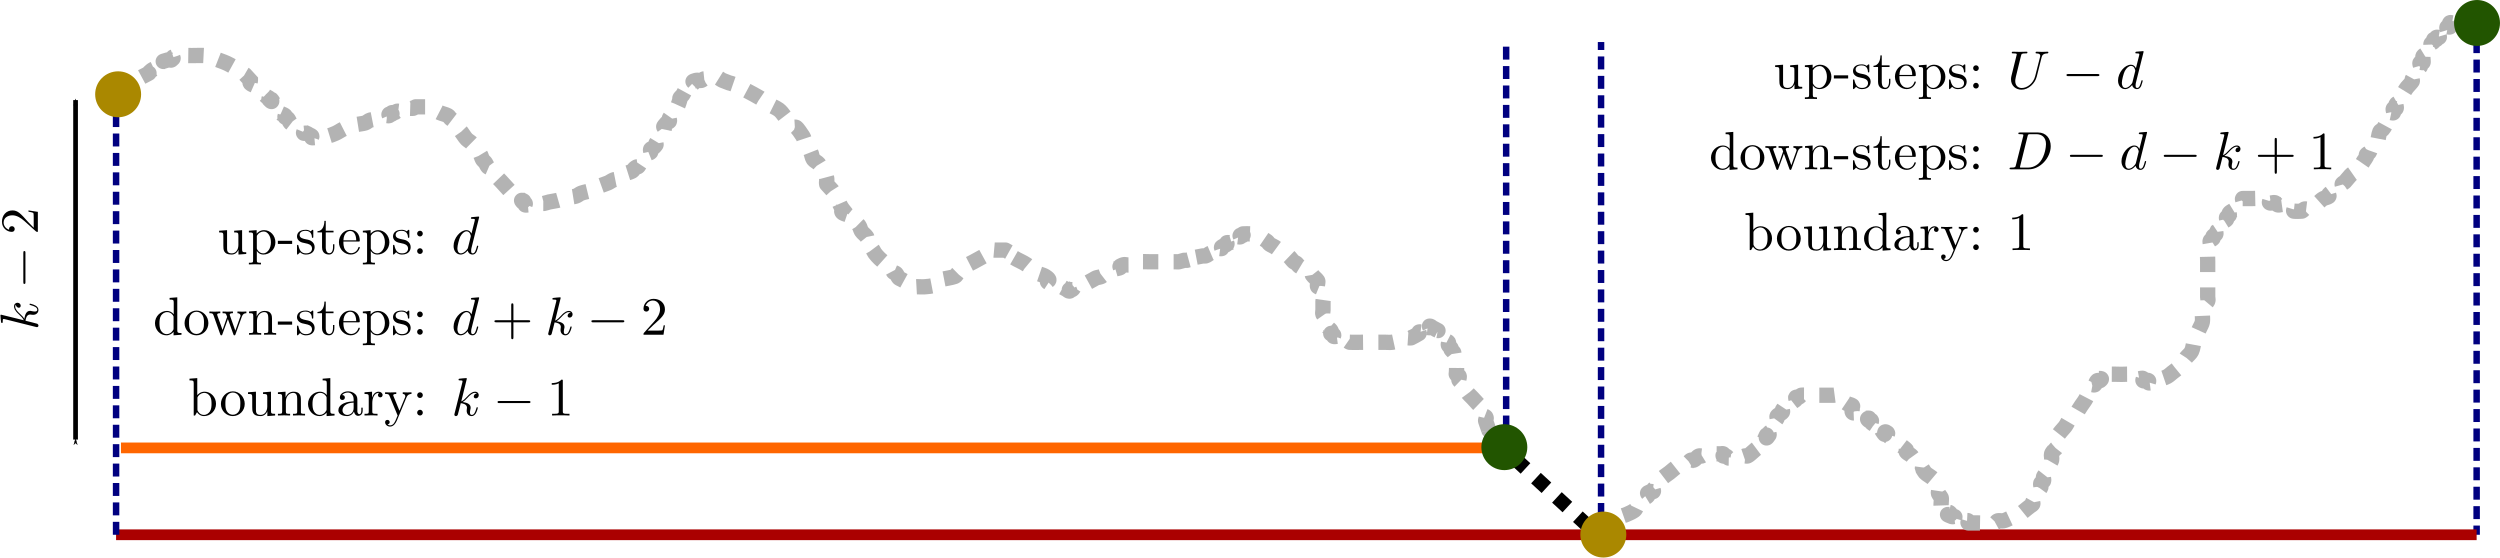 <?xml version="1.0" encoding="UTF-8" standalone="no"?>
<!-- Created with Inkscape (http://www.inkscape.org/) -->

<svg
   xmlns:ns1="http://www.iki.fi/pav/software/textext/"
   xmlns:dc="http://purl.org/dc/elements/1.1/"
   xmlns:cc="http://creativecommons.org/ns#"
   xmlns:rdf="http://www.w3.org/1999/02/22-rdf-syntax-ns#"
   xmlns:svg="http://www.w3.org/2000/svg"
   xmlns="http://www.w3.org/2000/svg"
   xmlns:sodipodi="http://sodipodi.sourceforge.net/DTD/sodipodi-0.dtd"
   xmlns:inkscape="http://www.inkscape.org/namespaces/inkscape"
   sodipodi:docname="dyck_first_approach_sampling.svg"
   inkscape:version="0.92.4 5da689c313, 2019-01-14"
   id="svg8"
   version="1.1"
   viewBox="0 0 163.271 36.411"
   height="36.411mm"
   width="163.271mm">
  <defs
     id="defs2">
    <marker
       inkscape:stockid="Arrow1Mend"
       orient="auto"
       refY="0"
       refX="0"
       id="Arrow1Mend"
       style="overflow:visible"
       inkscape:isstock="true">
      <path
         id="path972"
         d="M 0,0 5,-5 -12.5,0 5,5 Z"
         style="fill:#000000;fill-opacity:1;fill-rule:evenodd;stroke:#000000;stroke-width:1pt;stroke-opacity:1"
         transform="matrix(-0.4,0,0,-0.4,-4,0)"
         inkscape:connector-curvature="0" />
    </marker>
    <marker
       inkscape:stockid="Arrow1Mstart"
       orient="auto"
       refY="0"
       refX="0"
       id="Arrow1Mstart"
       style="overflow:visible"
       inkscape:isstock="true">
      <path
         id="path969"
         d="M 0,0 5,-5 -12.5,0 5,5 Z"
         style="fill:#000000;fill-opacity:1;fill-rule:evenodd;stroke:#000000;stroke-width:1pt;stroke-opacity:1"
         transform="matrix(0.4,0,0,0.4,4,0)"
         inkscape:connector-curvature="0" />
    </marker>
  </defs>
  <sodipodi:namedview
     id="base"
     pagecolor="#ffffff"
     bordercolor="#666666"
     borderopacity="1.0"
     inkscape:pageopacity="0.0"
     inkscape:pageshadow="2"
     inkscape:zoom="1.979899"
     inkscape:cx="165.44804"
     inkscape:cy="-11.612445"
     inkscape:document-units="mm"
     inkscape:current-layer="layer1"
     showgrid="false"
     inkscape:window-width="2560"
     inkscape:window-height="1526"
     inkscape:window-x="0"
     inkscape:window-y="135"
     inkscape:window-maximized="1"
     fit-margin-top="0"
     fit-margin-left="0"
     fit-margin-right="0"
     fit-margin-bottom="0" />
  <g
     inkscape:label="Layer 1"
     inkscape:groupmode="layer"
     id="layer1"
     transform="translate(44.95,-219.399)">
    <path
       inkscape:connector-curvature="0"
       style="fill:none;stroke:#000080;stroke-width:0.423;stroke-linecap:butt;stroke-linejoin:miter;stroke-miterlimit:4;stroke-dasharray:0.845, 0.423;stroke-dashoffset:0;stroke-opacity:1"
       d="m 116.795,220.755 v 33.569"
       id="path4621" />
    <path
       inkscape:connector-curvature="0"
       style="fill:#800000;stroke:#aa0000;stroke-width:0.7;stroke-linecap:butt;stroke-linejoin:bevel;stroke-miterlimit:4;stroke-dasharray:none;stroke-opacity:1"
       d="M 116.795,254.324 H -37.369"
       id="path4619" />
    <path
       inkscape:connector-curvature="0"
       style="fill:none;stroke:#000080;stroke-width:0.423;stroke-linecap:butt;stroke-linejoin:miter;stroke-miterlimit:4;stroke-dasharray:0.845, 0.423;stroke-dashoffset:0;stroke-opacity:1"
       d="M -37.369,254.324 V 225.415"
       id="path4617" />
    <path
       id="path905"
       d="M 53.415,248.651 H -37.05"
       style="fill:#800000;stroke:#ff6600;stroke-width:0.7;stroke-linecap:butt;stroke-linejoin:bevel;stroke-miterlimit:4;stroke-dasharray:none;stroke-opacity:1"
       inkscape:connector-curvature="0" />
    <path
       style="fill:#440055;stroke:#000000;stroke-width:0.93;stroke-linecap:butt;stroke-linejoin:miter;stroke-miterlimit:4;stroke-dasharray:0.93, 0.93;stroke-dashoffset:0;stroke-opacity:1"
       d="m 60.15,255.034 -7.689,-7.082"
       id="path909"
       inkscape:connector-curvature="0" />
    <path
       style="fill:none;stroke:#b3b3b3;stroke-width:1;stroke-linecap:butt;stroke-linejoin:miter;stroke-miterlimit:4;stroke-dasharray:1, 1;stroke-dashoffset:0;stroke-opacity:1"
       d="m -37.369,225.415 c 0.484,-0.253 0.996,-0.491 1.451,-0.76 0.04,-0.023 -0.026,-0.067 0,-0.096 0.047,-0.051 0.431,-0.236 0.523,-0.287 0.4,-0.219 -0.073,0.06 0.349,-0.287 0.091,-0.075 0.257,-0.116 0.349,-0.191 0.072,-0.059 0.082,-0.141 0.174,-0.191 0.092,-0.05 0.257,-0.045 0.349,-0.096 0.361,-0.198 -0.551,0.008 0.174,-0.191 0.24,-0.066 0.156,0.116 0.349,-0.096 0.026,-0.028 -0.041,-0.073 0,-0.096 0.082,-0.045 0.245,0.028 0.349,0 0.073,-0.02 0.101,-0.075 0.174,-0.096 0.046,-0.013 0.606,0 0.697,0 0.121,0 0.808,-0.017 0.871,0 0.073,0.02 0.101,0.075 0.174,0.096 0.052,0.014 0.122,-0.014 0.174,0 0.187,0.051 0.349,0.127 0.523,0.191 0.585,0.214 0.576,0.22 1.046,0.478 0.058,0.032 0.125,0.059 0.174,0.096 0.126,0.092 0.223,0.195 0.349,0.287 0.049,0.036 0.132,0.057 0.174,0.096 0.116,0.127 0.232,0.255 0.349,0.382 0,0.064 -0.052,0.134 0,0.191 0.073,0.081 0.25,0.119 0.349,0.191 0.078,0.057 0.102,0.132 0.174,0.191 0.046,0.037 0.129,0.058 0.174,0.096 0.144,0.118 0.204,0.264 0.349,0.382 0.046,0.037 0.138,0.055 0.174,0.096 0.026,0.028 -0.026,0.067 0,0.096 0.399,0.437 -0.072,-0.405 0.349,0.287 0.018,0.03 0,0.064 0,0.096 0.058,0.032 0.138,0.055 0.174,0.096 0.026,0.028 -0.026,0.067 0,0.096 0.037,0.04 0.138,0.055 0.174,0.096 0.052,0.057 -0.052,0.134 0,0.191 0.073,0.081 0.275,0.11 0.349,0.191 0.026,0.028 -0.026,0.067 0,0.096 0.037,0.04 0.138,0.055 0.174,0.096 0.082,0.09 0.092,0.197 0.174,0.287 0.086,0.094 0.611,0.288 0.697,0.382 0.026,0.028 -0.026,0.067 0,0.096 0.037,0.04 0.138,0.055 0.174,0.096 0.026,0.028 -0.041,0.073 0,0.096 0.041,0.022 0.122,-0.014 0.174,0 0.073,0.02 0.116,0.064 0.174,0.096 0.058,0.032 0.138,0.055 0.174,0.096 0.026,0.028 -0.041,0.073 0,0.096 0.041,0.022 0.116,0 0.174,0 0.058,0 0.116,0 0.174,0 0.46,0 0.873,-0.128 1.22,-0.287 0.189,-0.086 0.333,-0.2 0.523,-0.287 0.161,-0.073 0.343,-0.132 0.523,-0.191 0.111,-0.037 0.228,-0.069 0.349,-0.096 0.171,-0.037 0.365,-0.044 0.523,-0.096 0.141,-0.046 0.202,-0.151 0.349,-0.191 0.214,-0.059 0.475,-0.047 0.697,-0.096 0.153,-0.034 0.202,-0.151 0.349,-0.191 0.052,-0.014 0.133,0.022 0.174,0 0.041,-0.022 -0.041,-0.073 0,-0.096 0.041,-0.022 0.133,0.022 0.174,0 0.041,-0.022 -0.041,-0.073 0,-0.096 0.041,-0.022 0.122,0.014 0.174,0 0.073,-0.02 0.101,-0.075 0.174,-0.096 0.052,-0.014 0.133,0.022 0.174,0 0.041,-0.022 -0.041,-0.073 0,-0.096 0.082,-0.045 0.266,0.045 0.349,0 0.041,-0.022 -0.041,-0.073 0,-0.096 0.036,-0.019 0.454,0.019 0.523,0 0.073,-0.02 0.101,-0.075 0.174,-0.096 0.015,-0.004 0.682,-0.004 0.697,0 0.073,0.02 0.106,0.07 0.174,0.096 0.108,0.04 0.232,0.064 0.349,0.096 0.116,0.064 0.22,0.135 0.349,0.191 0.164,0.072 0.375,0.11 0.523,0.191 0.092,0.05 0.107,0.13 0.174,0.191 0.108,0.098 0.266,0.181 0.349,0.287 0.094,0.121 0.099,0.258 0.174,0.382 0.041,0.068 0.123,0.126 0.174,0.191 0.123,0.158 0.209,0.324 0.349,0.478 0.094,0.103 0.266,0.181 0.349,0.287 0.094,0.121 0.08,0.261 0.174,0.382 0.083,0.106 0.266,0.181 0.349,0.287 0.094,0.121 0.099,0.258 0.174,0.382 0.041,0.068 0.126,0.125 0.174,0.191 0.068,0.093 0.092,0.197 0.174,0.287 0.037,0.04 0.138,0.055 0.174,0.096 0.082,0.09 0.106,0.193 0.174,0.287 0.142,0.195 0.351,0.385 0.523,0.573 0.174,0.191 0.349,0.382 0.523,0.573 0.058,0.064 0.102,0.132 0.174,0.191 0.046,0.037 0.129,0.058 0.174,0.096 0.422,0.347 -0.051,0.068 0.349,0.287 0.578,0.317 -0.082,-0.09 0.174,0.191 0.037,0.04 0.138,0.055 0.174,0.096 0.026,0.028 -0.041,0.073 0,0.096 0.041,0.022 0.116,0 0.174,0 0.115,0 0.424,0.018 0.523,0 0.123,-0.022 0.225,-0.073 0.349,-0.096 0.055,-0.01 0.119,0.01 0.174,0 0.123,-0.022 0.228,-0.069 0.349,-0.096 0.171,-0.037 0.349,-0.064 0.523,-0.096 0.232,-0.064 0.458,-0.135 0.697,-0.191 0.169,-0.04 0.365,-0.044 0.523,-0.096 0.141,-0.046 0.212,-0.141 0.349,-0.191 0.216,-0.079 0.481,-0.112 0.697,-0.191 0.523,-0.191 0.174,-0.143 0.523,-0.287 0.168,-0.069 0.359,-0.119 0.523,-0.191 0.128,-0.056 0.217,-0.137 0.349,-0.191 0.104,-0.043 0.257,-0.045 0.349,-0.096 0.041,-0.022 0,-0.064 0,-0.096 0.116,-0.064 0.22,-0.135 0.349,-0.191 0.164,-0.072 0.375,-0.11 0.523,-0.191 0.092,-0.05 0.102,-0.132 0.174,-0.191 0.266,-0.219 0.138,0.06 0.349,-0.287 0.018,-0.03 0,-0.064 0,-0.096 0.058,-0.064 0.116,-0.127 0.174,-0.191 0.058,-0.064 0.102,-0.132 0.174,-0.191 0.046,-0.037 0.138,-0.055 0.174,-0.096 0.026,-0.028 -0.026,-0.067 0,-0.096 0.037,-0.04 0.148,-0.053 0.174,-0.096 0.037,-0.06 -0.037,-0.131 0,-0.191 0.026,-0.043 0.129,-0.058 0.174,-0.096 0.072,-0.059 0.133,-0.123 0.174,-0.191 0.018,-0.03 -0.014,-0.065 0,-0.096 0.045,-0.098 0.13,-0.189 0.174,-0.287 0.014,-0.031 -0.026,-0.067 0,-0.096 0.037,-0.04 0.144,-0.054 0.174,-0.096 0.089,-0.122 0.135,-0.253 0.174,-0.382 0.1,-0.328 -0.194,-0.073 0.174,-0.478 0.037,-0.04 0.148,-0.053 0.174,-0.096 0.037,-0.06 -0.023,-0.129 0,-0.191 0.036,-0.099 0.138,-0.188 0.174,-0.287 0.023,-0.062 -0.037,-0.131 0,-0.191 0.026,-0.043 0.116,-0.064 0.174,-0.096 0.058,-0.064 0.139,-0.123 0.174,-0.191 0.081,-0.156 0.126,-0.317 0.174,-0.478 0.01,-0.031 -0.018,-0.065 0,-0.096 0.041,-0.068 0.126,-0.125 0.174,-0.191 0.068,-0.093 0.092,-0.197 0.174,-0.287 0.037,-0.04 0.138,-0.055 0.174,-0.096 0.026,-0.028 -0.018,-0.065 0,-0.096 0.421,-0.692 -0.05,0.151 0.349,-0.287 0.12,-0.132 -0.211,-0.085 0.174,-0.191 0.104,-0.028 0.245,0.028 0.349,0 0.073,-0.02 0.101,-0.075 0.174,-0.096 0.052,-0.014 0.122,0.014 0.174,0 0.073,-0.02 0.101,-0.075 0.174,-0.096 0.009,-0.002 0.514,-0.002 0.523,0 0.147,0.04 0.217,0.137 0.349,0.191 0.905,0.372 0.16,-0.006 1.22,0.478 0.126,0.058 0.232,0.127 0.349,0.191 0.29,0.159 0.598,0.309 0.871,0.478 0.193,0.119 0.332,0.262 0.523,0.382 0.216,0.136 0.5,0.238 0.697,0.382 0.277,0.203 0.506,0.651 0.697,0.86 0.61,0.669 0.171,-0.196 0.871,0.86 0.101,0.153 0.11,0.319 0.174,0.478 0.058,0.127 0.116,0.255 0.174,0.382 0.058,0.064 0.139,0.123 0.174,0.191 0.081,0.156 0.07,0.326 0.174,0.478 0.074,0.107 0.266,0.181 0.349,0.287 0.094,0.121 0.099,0.258 0.174,0.382 0.248,0.408 0.204,-0.062 0.349,0.573 0.029,0.126 -0.038,0.256 0,0.382 0.001,0.005 0.337,0.366 0.349,0.382 0.068,0.093 0.116,0.191 0.174,0.287 0.058,0.096 0.124,0.19 0.174,0.287 0.126,0.242 0.169,0.44 0.349,0.669 -0.268,0.327 0.371,0.312 0.523,0.478 0.082,0.09 0.092,0.197 0.174,0.287 0.094,0.103 0.266,0.181 0.349,0.287 0.094,0.121 0.099,0.258 0.174,0.382 0.082,0.135 0.266,0.247 0.349,0.382 0.018,0.03 -0.018,0.065 0,0.096 0.041,0.068 0.143,0.122 0.174,0.191 0.056,0.124 -0.073,0.261 0,0.382 0.026,0.043 0.138,0.055 0.174,0.096 0.082,0.09 0.106,0.193 0.174,0.287 0.166,0.227 0.422,0.48 0.697,0.669 0.103,0.07 0.275,0.11 0.349,0.191 0.107,0.117 0.085,0.26 0.174,0.382 0.03,0.042 0.138,0.055 0.174,0.096 0.082,0.09 0.092,0.197 0.174,0.287 0.037,0.04 0.116,0.064 0.174,0.096 0.116,0.064 0.232,0.127 0.349,0.191 0.058,0.032 0.138,0.055 0.174,0.096 0.026,0.029 -0.041,0.073 0,0.096 0.041,0.022 0.122,-0.014 0.174,0 0.073,0.02 0.101,0.075 0.174,0.096 0.052,0.014 0.116,0 0.174,0 0.174,0 0.352,0.019 0.523,0 0.18,-0.02 0.393,-0.024 0.523,-0.096 0.13,-0.071 0.064,-0.206 0.174,-0.287 0.078,-0.057 0.229,-0.068 0.349,-0.096 0.288,-0.068 0.611,-0.096 0.871,-0.191 0.108,-0.04 0.11,-0.129 0.174,-0.191 0.168,-0.161 0.32,-0.329 0.523,-0.478 0.148,-0.108 0.349,-0.191 0.523,-0.287 0.232,-0.127 0.465,-0.255 0.697,-0.382 0.058,-0.032 0.116,-0.064 0.174,-0.096 0.058,-0.032 0.138,-0.055 0.174,-0.096 0.026,-0.028 -0.041,-0.073 0,-0.096 0.041,-0.022 0.133,0.022 0.174,0 0.041,-0.022 -0.041,-0.073 0,-0.096 0.041,-0.022 0.116,0 0.174,0 0.058,0 0.116,0 0.174,0 0.042,0 0.517,-0.003 0.523,0 1.319,0.723 -0.302,-0.05 0.523,0.478 0.267,0.171 0.615,0.302 0.871,0.478 0.212,0.145 0.3,0.338 0.523,0.478 0.191,0.12 0.511,0.164 0.697,0.287 0.631,0.415 -0.373,0.18 0.523,0.573 0.601,0.11 0.393,0.024 0.697,0.191 0.058,0.032 0.116,0.064 0.174,0.096 0.058,0.032 0.092,0.096 0.174,0.096 0.058,0 -0.041,-0.073 0,-0.096 0.041,-0.022 0.133,0.022 0.174,0 0.092,-0.05 0.082,-0.141 0.174,-0.191 0.041,-0.022 0.119,0.01 0.174,0 0.123,-0.022 0.24,-0.056 0.349,-0.096 0.068,-0.025 0.116,-0.064 0.174,-0.096 0.174,-0.096 0.349,-0.191 0.523,-0.287 0.058,-0.032 0.106,-0.07 0.174,-0.096 0.108,-0.04 0.257,-0.045 0.349,-0.096 0.092,-0.05 0.102,-0.132 0.174,-0.191 0.16,-0.131 0.269,-0.098 0.523,-0.191 0.068,-0.025 0.106,-0.07 0.174,-0.096 0.108,-0.04 0.257,-0.045 0.349,-0.096 0.041,-0.022 -0.041,-0.073 0,-0.096 0.381,-0.209 0.283,-0.02 0.697,-0.096 0.078,-0.014 0.101,-0.075 0.174,-0.096 0.104,-0.029 0.245,0.028 0.349,0 0.073,-0.02 0.101,-0.075 0.174,-0.096 0.053,-0.015 0.444,0 0.523,0 0.465,0 0.929,0 1.394,0 0.116,0 0.232,0 0.349,0 0.058,0 0.119,0.01 0.174,0 0.123,-0.022 0.225,-0.073 0.349,-0.096 0.055,-0.01 0.119,0.01 0.174,0 0.123,-0.022 0.225,-0.073 0.349,-0.096 0.055,-0.01 0.122,0.014 0.174,0 0.798,-0.219 -0.739,0.04 0.523,-0.191 0.055,-0.01 0.122,0.014 0.174,0 0.147,-0.04 0.202,-0.151 0.349,-0.191 0.052,-0.014 0.133,0.022 0.174,0 0.041,-0.022 -0.041,-0.073 0,-0.096 0.361,-0.198 -0.014,0.302 0.349,-0.096 0.026,-0.028 -0.041,-0.073 0,-0.096 0.041,-0.022 0.133,0.022 0.174,0 0.041,-0.022 -0.026,-0.067 0,-0.096 0.073,-0.081 0.275,-0.11 0.349,-0.191 0.026,-0.029 -0.041,-0.073 0,-0.096 0.041,-0.022 0.122,0.014 0.174,0 0.725,-0.199 -0.186,0.006 0.174,-0.191 0.092,-0.05 0.257,-0.045 0.349,-0.096 0.041,-0.022 -0.041,-0.073 0,-0.096 0.041,-0.022 0.133,0.022 0.174,0 0.041,-0.022 -0.041,-0.073 0,-0.096 0.041,-0.022 0.133,0.022 0.174,0 0.041,-0.022 -0.041,-0.073 0,-0.096 0.021,-0.012 0.495,-0.01 0.523,0 0.137,0.05 0.217,0.137 0.349,0.191 0.509,0.209 0.24,-0.048 0.697,0.287 0.078,0.057 0.096,0.134 0.174,0.191 0.099,0.072 0.243,0.122 0.349,0.191 0.186,0.122 0.337,0.26 0.523,0.382 0.105,0.069 0.257,0.116 0.349,0.191 0.144,0.118 0.215,0.26 0.349,0.382 0.042,0.039 0.129,0.058 0.174,0.096 0.072,0.059 0.102,0.132 0.174,0.191 0.046,0.037 0.116,0.064 0.174,0.096 0.174,0.096 0.349,0.191 0.523,0.287 0.058,0.032 0.138,0.055 0.174,0.096 0.026,0.028 -0.018,0.065 0,0.096 0.082,0.135 0.266,0.247 0.349,0.382 0.049,0.08 -0.058,0.319 0,0.382 0.037,0.04 0.148,0.053 0.174,0.096 0.045,0.075 -0.048,0.521 0,0.573 0.037,0.04 0.148,0.053 0.174,0.096 0.037,0.06 0,0.127 0,0.191 0,0.191 0,0.382 0,0.573 0,0.096 -0.042,0.194 0,0.287 0.032,0.069 0.133,0.123 0.174,0.191 0.018,0.03 0,0.064 0,0.096 0,0.096 -0.042,0.194 0,0.287 0.02,0.044 0.148,0.053 0.174,0.096 0.037,0.06 -0.028,0.129 0,0.191 0.032,0.069 0.143,0.122 0.174,0.191 0,0.435 -0.082,0.006 0.174,0.287 0.026,0.028 -0.041,0.073 0,0.096 0.082,0.045 0.266,-0.045 0.349,0 0.041,0.022 -0.041,0.073 0,0.096 0.041,0.022 0.133,-0.022 0.174,0 0.041,0.022 -0.026,0.067 0,0.096 0.193,0.211 0.108,0.03 0.349,0.096 0.073,0.02 0.101,0.075 0.174,0.096 0.052,0.014 0.972,0 1.046,0 0.407,0 0.813,0 1.22,0 0.174,0 0.354,0.023 0.523,0 0.126,-0.017 0.225,-0.073 0.349,-0.096 0.055,-0.01 0.126,0.018 0.174,0 0.137,-0.05 0.202,-0.151 0.349,-0.191 0.104,-0.028 0.238,0.02 0.349,0 0.022,-0.004 0.508,-0.27 0.523,-0.287 0.026,-0.029 -0.041,-0.073 0,-0.096 0.041,-0.022 0.122,0.014 0.174,0 0.725,-0.199 -0.186,0.006 0.174,-0.191 0.041,-0.022 0.133,0.022 0.174,0 0.041,-0.022 -0.041,-0.073 0,-0.096 0.041,-0.022 0.133,0.022 0.174,0 0.041,-0.022 -0.058,-0.096 0,-0.096 0.082,0 0.116,0.064 0.174,0.096 0.754,0.413 0.027,-0.025 0.523,0.382 0.046,0.037 0.148,0.053 0.174,0.096 0.037,0.06 -0.028,0.129 0,0.191 -0.105,0.173 0.282,0.178 0.349,0.287 0.037,0.06 -0.028,0.129 0,0.191 0.032,0.069 0.133,0.123 0.174,0.191 0.018,0.03 -0.018,0.065 0,0.096 0.041,0.068 0.133,0.123 0.174,0.191 0.034,0.056 0,0.424 0,0.478 0,0.032 -0.018,0.065 0,0.096 0.041,0.068 0.133,0.123 0.174,0.191 0.034,0.056 0,0.507 0,0.573 0,0.032 -0.026,0.067 0,0.096 0.037,0.04 0.148,0.053 0.174,0.096 0.052,0.086 -0.052,0.201 0,0.287 0.041,0.068 0.133,0.123 0.174,0.191 0.018,0.03 -0.018,0.065 0,0.096 0.082,0.135 0.266,0.247 0.349,0.382 0.018,0.03 -0.018,0.065 0,0.096 0.082,0.135 0.232,0.255 0.349,0.382 0.116,0.127 0.232,0.255 0.349,0.382 0.058,0.064 0.143,0.122 0.174,0.191 0.028,0.062 -0.037,0.131 0,0.191 0.026,0.043 0.154,0.052 0.174,0.096 0.042,0.093 -0.042,0.194 0,0.287 0.02,0.044 0.148,0.053 0.174,0.096 0.087,0.143 -0.044,0.167 0,0.287 0.463,1.27 -0.087,-3.8e-4 0.349,0.478 0.035,0.038 -0.036,0.267 0,0.287 0.041,0.022 0.116,0 0.174,0 0.269,0.325 0.537,0.65 0.806,0.974"
       id="path941"
       inkscape:connector-curvature="0" />
    <ellipse
       ry="1.5"
       rx="1.5"
       cy="225.557"
       cx="37.235"
       id="ellipse4546"
       style="opacity:1;fill:#aa8800;fill-opacity:1;stroke:#000000;stroke-width:0;stroke-linecap:square;stroke-linejoin:round;stroke-miterlimit:4;stroke-dasharray:none;stroke-dashoffset:0;stroke-opacity:1;paint-order:markers stroke fill"
       transform="scale(-1,1)" />
    <path
       style="fill:none;stroke:#b3b3b3;stroke-width:1;stroke-linecap:butt;stroke-linejoin:bevel;stroke-miterlimit:4;stroke-dasharray:1, 1;stroke-dashoffset:0;stroke-opacity:1"
       d="m 59.612,254.363 c 0.141,-0.134 0.258,-0.287 0.424,-0.403 0.098,-0.068 0.259,-0.065 0.351,-0.137 0.149,-0.116 0.243,-0.269 0.351,-0.41 0.067,-0.087 0.083,-0.201 0.176,-0.273 0.093,-0.072 0.239,-0.084 0.351,-0.137 0.181,-0.085 0.378,-0.157 0.527,-0.273 0.093,-0.072 0.103,-0.189 0.176,-0.273 0.092,-0.107 0.277,-0.158 0.351,-0.273 0.026,-0.041 -0.026,-0.096 0,-0.137 0.074,-0.115 0.277,-0.158 0.351,-0.273 0.121,-0.188 -0.213,-0.122 0.176,-0.273 0.052,-0.02 0.134,0.032 0.176,0 0.041,-0.032 -0.026,-0.096 0,-0.137 0.074,-0.115 0.277,-0.158 0.351,-0.273 0.026,-0.041 0,-0.091 0,-0.137 0.059,-0.091 0.103,-0.189 0.176,-0.273 0.101,-0.118 0.39,-0.303 0.527,-0.41 0.093,-0.072 0.433,-0.373 0.527,-0.41 0.052,-0.02 0.123,0.02 0.176,0 0.059,-0.045 0.117,-0.091 0.176,-0.137 0.059,-0.045 0.102,-0.108 0.176,-0.137 0.052,-0.02 0.123,0.02 0.176,0 0.074,-0.029 0.102,-0.108 0.176,-0.137 0.052,-0.02 0.123,0.02 0.176,0 0.148,-0.058 0.203,-0.216 0.351,-0.273 0.052,-0.02 0.123,0.02 0.176,0 0.074,-0.029 0.102,-0.108 0.176,-0.137 0.045,-0.018 0.93,0 1.054,0 0.059,0 0.134,-0.032 0.176,0 0.041,0.032 -0.041,0.104 0,0.137 0.041,0.032 0.123,-0.02 0.176,0 0.074,0.029 0.102,0.108 0.176,0.137 0.026,0.01 0.664,0.01 0.703,0 0.124,-0.032 0.227,-0.104 0.351,-0.137 0.056,-0.014 0.123,0.02 0.176,0 0.173,-0.067 0.53,-0.479 0.703,-0.547 0.052,-0.02 0.134,0.032 0.176,0 0.041,-0.032 -0.026,-0.096 0,-0.137 0.4,-0.311 0.046,0.028 0.176,-0.273 0.424,-0.99 -0.051,0.215 0.351,-0.41 0.026,-0.041 -0.026,-0.096 0,-0.137 0.037,-0.058 0.15,-0.076 0.176,-0.137 0.037,-0.086 -0.037,-0.187 0,-0.273 0.026,-0.061 0.139,-0.079 0.176,-0.137 0.026,-0.041 -0.019,-0.093 0,-0.137 0.041,-0.097 0.134,-0.177 0.176,-0.273 0.019,-0.043 -0.026,-0.096 0,-0.137 0.074,-0.115 0.277,-0.158 0.351,-0.273 0.026,-0.041 -0.026,-0.096 0,-0.137 0.366,-0.569 -0.012,0.146 0.351,-0.137 0.041,-0.032 -0.026,-0.096 0,-0.137 0.037,-0.058 0.117,-0.091 0.176,-0.137 0.059,-0.045 0.117,-0.091 0.176,-0.137 0.059,-0.045 0.139,-0.079 0.176,-0.137 0.026,-0.041 -0.041,-0.104 0,-0.137 0.041,-0.032 0.123,0.02 0.176,0 0.074,-0.029 0.102,-0.108 0.176,-0.137 0.05,-0.019 0.785,0 0.879,0 0.41,0 0.82,0 1.23,0 0.059,0 0.134,-0.032 0.176,0 0.041,0.032 -0.041,0.104 0,0.137 0.093,0.072 0.242,0.08 0.351,0.137 0.138,0.071 0.214,0.202 0.351,0.273 0.109,0.056 0.259,0.065 0.351,0.137 0.041,0.032 -0.032,0.099 0,0.137 -0.15,0.634 0.378,0.157 0.527,0.273 0.214,0.166 0.082,0.305 0.351,0.41 0.469,0 -0.059,-0.045 0.176,0.137 0.041,0.032 0.134,-0.032 0.176,0 0.041,0.032 -0.026,0.096 0,0.137 0.037,0.058 0.117,0.091 0.176,0.137 0.583,0.453 -0.166,-0.064 0.351,0.137 0.389,0.151 0.055,0.085 0.176,0.273 0.366,0.569 -0.012,-0.146 0.351,0.137 0.041,0.032 -0.026,0.096 0,0.137 0.047,0.073 0.435,0.338 0.527,0.41 0.103,0.08 0.662,0.483 0.703,0.547 0.026,0.041 -0.026,0.096 0,0.137 0.074,0.115 0.26,0.166 0.351,0.273 0.073,0.085 0.103,0.189 0.176,0.273 0.107,0.124 0.449,0.289 0.527,0.41 0.026,0.041 0,0.091 0,0.137 0.059,0.091 0.103,0.189 0.176,0.273 0.107,0.124 0.449,0.289 0.527,0.41 0.026,0.041 -0.026,0.096 0,0.137 0.037,0.058 0.139,0.079 0.176,0.137 0.026,0.041 -0.019,0.093 0,0.137 0.041,0.097 0.134,0.177 0.176,0.273 0.037,0.086 -0.037,0.187 0,0.273 0.041,0.097 0.134,0.177 0.176,0.273 0.032,0.075 -0.038,0.517 0,0.547 0.041,0.032 0.134,-0.032 0.176,0 0.083,0.064 -0.083,0.209 0,0.273 0.041,0.032 0.134,-0.032 0.176,0 0.041,0.032 -0.041,0.104 0,0.137 0.041,0.032 0.134,-0.032 0.176,0 0.364,0.283 -0.556,-0.011 0.176,0.273 0.052,0.02 0.134,-0.032 0.176,0 0.041,0.032 -0.041,0.104 0,0.137 0.088,0.068 0.439,-0.068 0.527,0 0.041,0.032 -0.041,0.104 0,0.137 0.083,0.064 0.269,-0.064 0.351,0 0.041,0.032 -0.041,0.104 0,0.137 0.006,0.004 0.485,0 0.527,0 0.238,0 1.114,0.03 1.23,0 0.079,-0.02 0.097,-0.116 0.176,-0.137 0.111,-0.029 0.238,0.022 0.351,0 0.254,-0.049 0.454,-0.209 0.703,-0.273 0.056,-0.014 0.123,0.02 0.176,0 0.081,-0.032 0.6,-0.466 0.703,-0.547 0.059,-0.045 0.117,-0.091 0.176,-0.137 0.059,-0.045 0.139,-0.079 0.176,-0.137 0.026,-0.041 -0.019,-0.093 0,-0.137 0.083,-0.193 0.269,-0.353 0.351,-0.547 0.019,-0.043 -0.019,-0.093 0,-0.137 0.041,-0.097 0.144,-0.174 0.176,-0.273 0.028,-0.088 -0.037,-0.187 0,-0.273 0.026,-0.061 0.15,-0.076 0.176,-0.137 0.037,-0.086 -0.028,-0.185 0,-0.273 0.032,-0.099 0.144,-0.174 0.176,-0.273 0.028,-0.088 -0.028,-0.185 0,-0.273 0.064,-0.198 0.3,-0.347 0.351,-0.547 0.034,-0.134 -0.034,-0.276 0,-0.41 0.026,-0.1 0.134,-0.177 0.176,-0.273 0.366,-0.189 0.097,-0.575 0.176,-0.82 0.057,-0.178 0.446,-0.578 0.527,-0.683 0.135,-0.175 0.194,-0.384 0.351,-0.547 0.099,-0.103 0.252,-0.17 0.351,-0.273 0.079,-0.082 0.117,-0.182 0.176,-0.273 0.059,-0.091 0.117,-0.182 0.176,-0.273 0.117,-0.182 0.269,-0.353 0.351,-0.547 0.019,-0.043 -0.019,-0.093 0,-0.137 0.041,-0.097 0.134,-0.177 0.176,-0.273 0.019,-0.043 -0.026,-0.096 0,-0.137 0.037,-0.058 0.139,-0.079 0.176,-0.137 0.026,-0.041 -0.041,-0.104 0,-0.137 0.041,-0.032 0.134,0.032 0.176,0 0.093,-0.072 0.083,-0.201 0.176,-0.273 0.041,-0.032 0.134,0.032 0.176,0 0.364,-0.283 -0.556,0.011 0.176,-0.273 0.052,-0.02 0.123,0.02 0.176,0 0.074,-0.029 0.102,-0.108 0.176,-0.137 0.064,-0.025 0.756,0 0.879,0 0.079,0 0.474,-0.021 0.527,0 0.074,0.029 0.102,0.108 0.176,0.137 0.105,0.041 0.269,-0.064 0.351,0 0.041,0.032 -0.041,0.104 0,0.137 0.083,0.064 0.269,-0.064 0.351,0 0.041,0.032 -0.041,0.104 0,0.137 0.083,0.064 0.269,-0.064 0.351,0 0.041,0.032 -0.041,0.104 0,0.137 0.041,0.032 0.117,0 0.176,0 0.059,0 0.123,0.02 0.176,0 0.074,-0.029 0.107,-0.101 0.176,-0.137 0.218,-0.113 0.493,-0.151 0.703,-0.273 0.133,-0.077 0.234,-0.182 0.351,-0.273 0.414,-0.322 0.37,-0.252 0.703,-0.683 0.067,-0.087 0.108,-0.186 0.176,-0.273 0.109,-0.141 0.277,-0.256 0.351,-0.41 0.105,-0.217 0.103,-0.458 0.176,-0.683 0.09,-0.279 0.234,-0.547 0.351,-0.82 0.059,-0.137 0.15,-0.267 0.176,-0.41 0.033,-0.18 0,-0.364 0,-0.547 0,-0.137 -0.056,-0.28 0,-0.41 0.067,-0.156 0.273,-0.257 0.351,-0.41 0.044,-0.085 0,-0.182 0,-0.273 0,-0.137 0,-0.273 0,-0.41 0,-0.638 0,-1.275 0,-1.913 0,-0.058 -0.026,-0.779 0,-0.82 0.037,-0.058 0.139,-0.079 0.176,-0.137 0.07,-0.109 -0.07,-0.301 0,-0.41 0.037,-0.058 0.139,-0.079 0.176,-0.137 0.026,-0.041 -0.026,-0.096 0,-0.137 0.037,-0.058 0.139,-0.079 0.176,-0.137 0.026,-0.041 0,-0.091 0,-0.137 0.059,-0.045 0.139,-0.079 0.176,-0.137 0.026,-0.041 -0.041,-0.104 0,-0.137 0.041,-0.032 0.134,0.032 0.176,0 0.042,-0.032 -0.026,-0.096 0,-0.137 0.037,-0.058 0.139,-0.079 0.176,-0.137 0.026,-0.041 -0.026,-0.096 0,-0.137 0.037,-0.058 0.139,-0.079 0.176,-0.137 0.026,-0.041 -0.026,-0.096 0,-0.137 0.037,-0.058 0.139,-0.079 0.176,-0.137 0.026,-0.041 -0.026,-0.096 0,-0.137 0.074,-0.115 0.277,-0.158 0.351,-0.273 0.026,-0.041 -0.041,-0.104 0,-0.137 0.042,-0.032 0.134,0.032 0.176,0 0.041,-0.032 -0.026,-0.096 0,-0.137 0.074,-0.115 0.277,-0.158 0.351,-0.273 0.026,-0.041 -0.042,-0.104 0,-0.137 0.006,-0.004 0.485,0 0.527,0 0.092,0 0.657,-0.018 0.703,0 0.074,0.029 0.102,0.108 0.176,0.137 0.105,0.041 0.269,-0.064 0.351,0 0.041,0.032 -0.042,0.104 0,0.137 0.083,0.064 0.247,-0.041 0.351,0 0.074,0.029 0.102,0.108 0.176,0.137 0.105,0.041 0.269,-0.064 0.351,0 0.041,0.032 -0.042,0.104 0,0.137 0.083,0.064 0.247,-0.041 0.351,0 0.074,0.029 0.102,0.108 0.176,0.137 0.052,0.02 0.134,-0.032 0.176,0 0.041,0.032 -0.042,0.104 0,0.137 0.025,0.019 0.491,0.014 0.527,0 0.074,-0.029 0.102,-0.108 0.176,-0.137 0.052,-0.02 0.123,0.02 0.176,0 0.074,-0.029 0.107,-0.101 0.176,-0.137 0.109,-0.056 0.242,-0.08 0.351,-0.137 0.203,-0.105 0.324,-0.305 0.527,-0.41 0.109,-0.057 0.259,-0.065 0.351,-0.137 0.042,-0.032 -0.032,-0.099 0,-0.137 0.092,-0.107 0.234,-0.182 0.351,-0.273 0.059,-0.045 0.107,-0.101 0.176,-0.137 0.109,-0.056 0.259,-0.065 0.351,-0.137 0.041,-0.032 -0.026,-0.096 0,-0.137 0.037,-0.058 0.126,-0.085 0.176,-0.137 0.127,-0.131 0.225,-0.279 0.351,-0.41 0.264,-0.273 0.176,0 0.527,-0.41 0.033,-0.038 -0.026,-0.096 0,-0.137 0.037,-0.058 0.13,-0.083 0.176,-0.137 0.073,-0.085 0.117,-0.182 0.176,-0.273 0.059,-0.091 0.134,-0.177 0.176,-0.273 0.018,-0.043 -0.026,-0.096 0,-0.137 0.037,-0.058 0.139,-0.079 0.176,-0.137 0.083,-0.129 0.093,-0.281 0.176,-0.41 0.074,-0.115 0.299,-0.151 0.351,-0.273 0.094,-0.22 0.081,-0.463 0.176,-0.683 0.026,-0.061 0.13,-0.083 0.176,-0.137 0.073,-0.085 0.134,-0.177 0.176,-0.273 0.018,-0.043 -0.018,-0.093 0,-0.137 0.087,-0.204 0.264,-0.343 0.351,-0.547 0.018,-0.043 -0.042,-0.104 0,-0.137 0.042,-0.032 0.15,0.041 0.176,0 0.052,-0.081 -0.052,-0.192 0,-0.273 0.026,-0.041 0.15,0.041 0.176,0 0.052,-0.082 -0.037,-0.187 0,-0.273 0.026,-0.061 0.13,-0.083 0.176,-0.137 0.073,-0.085 0.134,-0.177 0.176,-0.273 0.018,-0.043 -0.026,-0.096 0,-0.137 0.037,-0.058 0.139,-0.079 0.176,-0.137 0.026,-0.041 0,-0.091 0,-0.137 0.059,-0.091 0.108,-0.186 0.176,-0.273 0.109,-0.141 0.257,-0.263 0.351,-0.41 0.026,-0.041 -0.018,-0.093 0,-0.137 0.041,-0.097 0.134,-0.177 0.176,-0.273 0.018,-0.043 -0.026,-0.096 0,-0.137 0.037,-0.058 0.139,-0.079 0.176,-0.137 0.026,-0.041 -0.026,-0.096 0,-0.137 0.037,-0.058 0.139,-0.079 0.176,-0.137 0.052,-0.081 -0.083,-0.209 0,-0.273 0.041,-0.032 0.134,0.032 0.176,0 0.036,-0.028 -0.035,-0.356 0,-0.41 0.074,-0.115 0.277,-0.158 0.351,-0.273 0.035,-0.054 -0.036,-0.382 0,-0.41 0.042,-0.032 0.117,0 0.176,0 0,-0.045 -0.026,-0.096 0,-0.137 0.037,-0.058 0.139,-0.079 0.176,-0.137 0.026,-0.041 -0.041,-0.104 0,-0.137 0.041,-0.032 0.134,0.032 0.176,0 0.041,-0.032 -0.042,-0.104 0,-0.137 0.041,-0.032 0.134,0.032 0.176,0 0.042,-0.032 -0.041,-0.104 0,-0.137 0.083,-0.064 0.269,0.064 0.351,0 0.083,-0.064 -0.083,-0.209 0,-0.273 0.042,-0.032 0.134,0.032 0.176,0 0.083,-0.064 -0.083,-0.209 0,-0.273 0.042,-0.032 0.134,0.032 0.176,0 0.083,-0.064 -0.083,-0.209 0,-0.273 0.041,-0.032 0.134,0.032 0.176,0 0.234,-0.182 -0.293,-0.137 0.176,-0.137 0.41,0 0.82,0 1.23,0 0.059,0 0.117,0 0.176,0 0.059,0 0.176,-0.045 0.176,0 0,0.045 -0.117,0 -0.176,0"
       id="path997"
       inkscape:connector-curvature="0" />
    <flowRoot
       xml:space="preserve"
       id="flowRoot1030"
       style="font-style:normal;font-variant:normal;font-weight:bold;font-stretch:normal;font-size:21.333px;line-height:1.25;font-family:sans-serif;-inkscape-font-specification:'sans-serif Bold';letter-spacing:0px;word-spacing:0px;fill:#000000;fill-opacity:1;stroke:none"
       transform="matrix(0.265,0,0,0.265,-17.228,197.91)"><flowRegion
         id="flowRegion1032"><rect
           id="rect1034"
           width="372.746"
           height="158.594"
           x="-60.104"
           y="-121.413" /></flowRegion><flowPara
         id="flowPara1036" /></flowRoot>    <path
       inkscape:connector-curvature="0"
       style="fill:none;stroke:#000080;stroke-width:0.423;stroke-linecap:butt;stroke-linejoin:miter;stroke-miterlimit:4;stroke-dasharray:0.845, 0.423;stroke-dashoffset:0;stroke-opacity:1"
       d="M 53.415,248.651 V 222.038"
       id="path4617-4" />
    <ellipse
       transform="scale(-1,1)"
       ry="1.5"
       rx="1.5"
       cy="248.602"
       cx="-53.296"
       id="ellipse907"
       style="opacity:1;fill:#225500;fill-opacity:1;stroke:#000000;stroke-width:0;stroke-linecap:square;stroke-linejoin:round;stroke-miterlimit:4;stroke-dasharray:none;stroke-dashoffset:0;stroke-opacity:1;paint-order:markers stroke fill" />
    <path
       inkscape:connector-curvature="0"
       style="fill:none;stroke:#000080;stroke-width:0.423;stroke-linecap:butt;stroke-linejoin:miter;stroke-miterlimit:4;stroke-dasharray:0.845, 0.423;stroke-dashoffset:0;stroke-opacity:1"
       d="M 59.612,254.363 V 222.144"
       id="path4617-4-4" />
    <ellipse
       transform="scale(-1,1)"
       style="opacity:1;fill:#aa8800;fill-opacity:1;stroke:#000000;stroke-width:0;stroke-linecap:square;stroke-linejoin:round;stroke-miterlimit:4;stroke-dasharray:none;stroke-dashoffset:0;stroke-opacity:1;paint-order:markers stroke fill"
       id="ellipse978"
       cx="-59.761"
       cy="254.31"
       rx="1.5"
       ry="1.5" />
    <g
       id="g5122"
       ns1:jacobian_sqrt="0.352778"
       inkscapeversion="0.92.4"
       ns1:alignment="middle center"
       ns1:scale="1.0"
       ns1:preamble="/usr/share/inkscape/extensions/textext/default_packages.tex"
       ns1:text="\\begin{align*}\n\\textrm{up-steps}&amp;\\textrm{: }d\\\\\n\\textrm{down-steps}&amp;\\textrm{: }d+k-2\\\\\n\\textrm{boundary}&amp;\\textrm{: }k-1\n\\end{align*}\n"
       ns1:pdfconverter="pdf2svg"
       ns1:texconverter="pdflatex"
       ns1:version="0.9.1"
       transform="matrix(0.353,0,0,0.353,-126.032,180.676)">
      <g
         id="surface1">
        <g
           id="g5035"
           style="fill:#000000;fill-opacity:1">
          <path
             id="path5017"
             transform="translate(269.923,156.682)"
             d="M 3.891,-0.781 V 0.109 L 5.328,0 V -0.312 C 4.641,-0.312 4.562,-0.375 4.562,-0.875 v -3.531 l -1.469,0.109 v 0.312 c 0.688,0 0.781,0.062 0.781,0.562 v 1.766 c 0,0.875 -0.484,1.547 -1.219,1.547 -0.828,0 -0.875,-0.469 -0.875,-0.984 v -3.312 L 0.312,-4.297 v 0.312 c 0.781,0 0.781,0.031 0.781,0.906 v 1.5 c 0,0.781 0,1.688 1.516,1.688 0.562,0 1,-0.281 1.281,-0.891 z m 0,0"
             style="stroke:none;stroke-width:0"
             inkscape:connector-curvature="0" />
          <path
             id="path5019"
             transform="translate(275.458,156.682)"
             d="m 1.719,-3.75 v -0.656 l -1.438,0.109 v 0.312 c 0.703,0 0.781,0.062 0.781,0.5 v 4.656 C 1.062,1.625 0.953,1.625 0.281,1.625 V 1.938 C 0.625,1.922 1.141,1.906 1.391,1.906 c 0.281,0 0.781,0.016 1.125,0.031 V 1.625 C 1.859,1.625 1.75,1.625 1.75,1.172 V -0.594 c 0.047,0.172 0.469,0.703 1.219,0.703 1.188,0 2.219,-0.984 2.219,-2.266 0,-1.266 -0.953,-2.25 -2.078,-2.25 -0.781,0 -1.203,0.438 -1.391,0.656 z M 1.75,-1.141 v -2.219 C 2.031,-3.875 2.516,-4.156 3.031,-4.156 c 0.734,0 1.328,0.875 1.328,2 0,1.203 -0.688,2.047 -1.422,2.047 -0.406,0 -0.781,-0.203 -1.047,-0.609 C 1.75,-0.922 1.75,-0.938 1.75,-1.141 Z m 0,0"
             style="stroke:none;stroke-width:0"
             inkscape:connector-curvature="0" />
          <path
             id="path5021"
             transform="translate(280.993,156.682)"
             d="M 2.75,-1.859 V -2.438 H 0.109 v 0.578 z m 0,0"
             style="stroke:none;stroke-width:0"
             inkscape:connector-curvature="0" />
          <path
             id="path5023"
             transform="translate(284.314,156.682)"
             d="m 2.078,-1.938 c 0.219,0.047 1.031,0.203 1.031,0.922 0,0.5 -0.344,0.906 -1.125,0.906 -0.844,0 -1.203,-0.562 -1.391,-1.422 C 0.562,-1.656 0.562,-1.688 0.453,-1.688 c -0.125,0 -0.125,0.062 -0.125,0.234 V -0.125 c 0,0.172 0,0.234 0.109,0.234 0.047,0 0.062,-0.016 0.25,-0.203 0.016,-0.016 0.016,-0.031 0.203,-0.219 0.438,0.406 0.891,0.422 1.094,0.422 1.141,0 1.609,-0.672 1.609,-1.391 0,-0.516 -0.297,-0.828 -0.422,-0.938 C 2.844,-2.547 2.453,-2.625 2.031,-2.703 1.469,-2.812 0.812,-2.938 0.812,-3.516 c 0,-0.359 0.25,-0.766 1.109,-0.766 1.094,0 1.156,0.906 1.172,1.203 0,0.094 0.094,0.094 0.109,0.094 0.141,0 0.141,-0.047 0.141,-0.234 v -1.016 c 0,-0.156 0,-0.234 -0.109,-0.234 -0.047,0 -0.078,0 -0.203,0.125 -0.031,0.031 -0.125,0.125 -0.172,0.156 -0.375,-0.281 -0.781,-0.281 -0.938,-0.281 -1.219,0 -1.594,0.672 -1.594,1.234 0,0.344 0.156,0.625 0.422,0.844 0.328,0.25 0.609,0.312 1.328,0.453 z m 0,0"
             style="stroke:none;stroke-width:0"
             inkscape:connector-curvature="0" />
          <path
             id="path5025"
             transform="translate(288.243,156.682)"
             d="m 1.719,-3.984 h 1.438 v -0.312 H 1.719 V -6.125 h -0.25 c 0,0.812 -0.297,1.875 -1.281,1.922 v 0.219 h 0.844 v 2.75 c 0,1.219 0.938,1.344 1.297,1.344 0.703,0 0.984,-0.703 0.984,-1.344 v -0.562 h -0.25 V -1.25 c 0,0.734 -0.297,1.109 -0.672,1.109 -0.672,0 -0.672,-0.906 -0.672,-1.078 z m 0,0"
             style="stroke:none;stroke-width:0"
             inkscape:connector-curvature="0" />
          <path
             id="path5027"
             transform="translate(292.118,156.682)"
             d="M 1.109,-2.516 C 1.172,-4 2.016,-4.25 2.359,-4.25 c 1.016,0 1.125,1.344 1.125,1.734 z m 0,0.219 h 2.781 c 0.219,0 0.25,0 0.25,-0.219 0,-0.984 -0.547,-1.953 -1.781,-1.953 -1.156,0 -2.078,1.031 -2.078,2.281 0,1.328 1.047,2.297 2.188,2.297 C 3.688,0.109 4.141,-1 4.141,-1.188 4.141,-1.281 4.062,-1.312 4,-1.312 c -0.078,0 -0.109,0.062 -0.125,0.141 -0.344,1.031 -1.25,1.031 -1.344,1.031 -0.5,0 -0.891,-0.297 -1.125,-0.672 -0.297,-0.469 -0.297,-1.125 -0.297,-1.484 z m 0,0"
             style="stroke:none;stroke-width:0"
             inkscape:connector-curvature="0" />
          <path
             id="path5029"
             transform="translate(296.545,156.682)"
             d="m 1.719,-3.75 v -0.656 l -1.438,0.109 v 0.312 c 0.703,0 0.781,0.062 0.781,0.5 v 4.656 C 1.062,1.625 0.953,1.625 0.281,1.625 V 1.938 C 0.625,1.922 1.141,1.906 1.391,1.906 c 0.281,0 0.781,0.016 1.125,0.031 V 1.625 C 1.859,1.625 1.75,1.625 1.75,1.172 V -0.594 c 0.047,0.172 0.469,0.703 1.219,0.703 1.188,0 2.219,-0.984 2.219,-2.266 0,-1.266 -0.953,-2.25 -2.078,-2.25 -0.781,0 -1.203,0.438 -1.391,0.656 z M 1.75,-1.141 v -2.219 C 2.031,-3.875 2.516,-4.156 3.031,-4.156 c 0.734,0 1.328,0.875 1.328,2 0,1.203 -0.688,2.047 -1.422,2.047 -0.406,0 -0.781,-0.203 -1.047,-0.609 C 1.75,-0.922 1.75,-0.938 1.75,-1.141 Z m 0,0"
             style="stroke:none;stroke-width:0"
             inkscape:connector-curvature="0" />
          <path
             id="path5031"
             transform="translate(302.08,156.682)"
             d="m 2.078,-1.938 c 0.219,0.047 1.031,0.203 1.031,0.922 0,0.5 -0.344,0.906 -1.125,0.906 -0.844,0 -1.203,-0.562 -1.391,-1.422 C 0.562,-1.656 0.562,-1.688 0.453,-1.688 c -0.125,0 -0.125,0.062 -0.125,0.234 V -0.125 c 0,0.172 0,0.234 0.109,0.234 0.047,0 0.062,-0.016 0.25,-0.203 0.016,-0.016 0.016,-0.031 0.203,-0.219 0.438,0.406 0.891,0.422 1.094,0.422 1.141,0 1.609,-0.672 1.609,-1.391 0,-0.516 -0.297,-0.828 -0.422,-0.938 C 2.844,-2.547 2.453,-2.625 2.031,-2.703 1.469,-2.812 0.812,-2.938 0.812,-3.516 c 0,-0.359 0.25,-0.766 1.109,-0.766 1.094,0 1.156,0.906 1.172,1.203 0,0.094 0.094,0.094 0.109,0.094 0.141,0 0.141,-0.047 0.141,-0.234 v -1.016 c 0,-0.156 0,-0.234 -0.109,-0.234 -0.047,0 -0.078,0 -0.203,0.125 -0.031,0.031 -0.125,0.125 -0.172,0.156 -0.375,-0.281 -0.781,-0.281 -0.938,-0.281 -1.219,0 -1.594,0.672 -1.594,1.234 0,0.344 0.156,0.625 0.422,0.844 0.328,0.25 0.609,0.312 1.328,0.453 z m 0,0"
             style="stroke:none;stroke-width:0"
             inkscape:connector-curvature="0" />
          <path
             id="path5033"
             transform="translate(306.01,156.682)"
             d="m 1.906,-3.766 c 0,-0.297 -0.234,-0.531 -0.516,-0.531 -0.297,0 -0.531,0.234 -0.531,0.531 0,0.281 0.234,0.531 0.531,0.531 0.281,0 0.516,-0.25 0.516,-0.531 z m 0,3.234 c 0,-0.281 -0.234,-0.531 -0.516,-0.531 -0.297,0 -0.531,0.25 -0.531,0.531 C 0.859,-0.234 1.094,0 1.391,0 1.672,0 1.906,-0.234 1.906,-0.531 Z m 0,0"
             style="stroke:none;stroke-width:0"
             inkscape:connector-curvature="0" />
        </g>
        <g
           id="g5039"
           style="fill:#000000;fill-opacity:1">
          <path
             id="path5037"
             transform="translate(313.205,156.682)"
             d="m 5.141,-6.812 c 0,0 0,-0.109 -0.125,-0.109 -0.156,0 -1.094,0.094 -1.266,0.109 -0.078,0.016 -0.141,0.062 -0.141,0.188 0,0.125 0.094,0.125 0.234,0.125 0.484,0 0.5,0.062 0.5,0.172 L 4.312,-6.125 3.719,-3.766 C 3.531,-4.141 3.25,-4.406 2.797,-4.406 c -1.156,0 -2.391,1.469 -2.391,2.922 0,0.938 0.547,1.594 1.312,1.594 0.203,0 0.703,-0.047 1.297,-0.75 0.078,0.422 0.438,0.75 0.906,0.75 0.359,0 0.578,-0.234 0.75,-0.547 0.156,-0.359 0.297,-0.969 0.297,-0.984 0,-0.109 -0.094,-0.109 -0.125,-0.109 -0.094,0 -0.109,0.047 -0.141,0.188 -0.172,0.641 -0.344,1.234 -0.75,1.234 -0.281,0 -0.297,-0.266 -0.297,-0.453 0,-0.25 0.016,-0.312 0.047,-0.484 z m -2.062,5.625 C 3.016,-1 3.016,-0.984 2.875,-0.812 2.438,-0.266 2.031,-0.109 1.75,-0.109 c -0.5,0 -0.641,-0.547 -0.641,-0.938 0,-0.5 0.312,-1.719 0.547,-2.188 0.312,-0.578 0.75,-0.953 1.156,-0.953 0.641,0 0.781,0.812 0.781,0.875 0,0.062 -0.016,0.125 -0.031,0.172 z m 0,0"
             style="stroke:none;stroke-width:0"
             inkscape:connector-curvature="0" />
        </g>
        <g
           id="g5045"
           style="fill:#000000;fill-opacity:1">
          <path
             id="path5041"
             transform="translate(258.023,171.626)"
             d="m 3.781,-0.547 v 0.656 L 5.25,0 v -0.312 c -0.688,0 -0.781,-0.062 -0.781,-0.562 V -6.922 L 3.047,-6.812 V -6.5 c 0.688,0 0.766,0.062 0.766,0.562 v 2.156 c -0.281,-0.359 -0.719,-0.625 -1.25,-0.625 -1.172,0 -2.219,0.984 -2.219,2.266 0,1.266 0.969,2.25 2.109,2.25 0.641,0 1.078,-0.344 1.328,-0.656 z m 0,-2.672 v 2.047 c 0,0.172 0,0.188 -0.109,0.359 C 3.375,-0.328 2.938,-0.109 2.5,-0.109 2.047,-0.109 1.688,-0.375 1.453,-0.75 1.203,-1.156 1.172,-1.719 1.172,-2.141 1.172,-2.5 1.188,-3.094 1.469,-3.547 1.688,-3.859 2.062,-4.188 2.609,-4.188 c 0.344,0 0.766,0.156 1.062,0.594 0.109,0.172 0.109,0.188 0.109,0.375 z m 0,0"
             style="stroke:none;stroke-width:0"
             inkscape:connector-curvature="0" />
          <path
             id="path5043"
             transform="translate(263.558,171.626)"
             d="M 4.688,-2.141 C 4.688,-3.406 3.703,-4.469 2.5,-4.469 c -1.25,0 -2.219,1.094 -2.219,2.328 0,1.297 1.031,2.25 2.203,2.25 1.203,0 2.203,-0.984 2.203,-2.25 z m -2.188,2 c -0.438,0 -0.875,-0.203 -1.141,-0.672 -0.25,-0.438 -0.25,-1.047 -0.25,-1.406 0,-0.391 0,-0.922 0.234,-1.359 C 1.609,-4.031 2.078,-4.25 2.484,-4.25 c 0.438,0 0.859,0.219 1.125,0.656 0.266,0.422 0.266,1 0.266,1.375 0,0.359 0,0.906 -0.219,1.344 C 3.422,-0.422 2.984,-0.141 2.5,-0.141 Z m 0,0"
             style="stroke:none;stroke-width:0"
             inkscape:connector-curvature="0" />
        </g>
        <g
           id="g5065"
           style="fill:#000000;fill-opacity:1">
          <path
             id="path5047"
             transform="translate(268.261,171.626)"
             d="m 6.172,-3.344 c 0.172,-0.5 0.484,-0.641 0.844,-0.641 v -0.312 C 6.781,-4.281 6.5,-4.266 6.281,-4.266 c -0.297,0 -0.734,-0.016 -0.922,-0.031 v 0.312 c 0.359,0 0.578,0.188 0.578,0.469 0,0.062 0,0.094 -0.062,0.219 L 4.969,-0.75 3.984,-3.531 C 3.953,-3.656 3.938,-3.672 3.938,-3.719 c 0,-0.266 0.391,-0.266 0.594,-0.266 v -0.312 c -0.297,0.016 -0.797,0.031 -1.047,0.031 -0.297,0 -0.578,-0.016 -0.875,-0.031 v 0.312 c 0.359,0 0.516,0.016 0.625,0.141 0.047,0.062 0.156,0.359 0.219,0.547 L 2.609,-0.875 1.656,-3.531 C 1.609,-3.656 1.609,-3.672 1.609,-3.719 1.609,-3.984 2,-3.984 2.188,-3.984 v -0.312 c -0.297,0.016 -0.859,0.031 -1.078,0.031 -0.047,0 -0.578,-0.016 -0.938,-0.031 v 0.312 c 0.5,0 0.625,0.031 0.75,0.344 l 1.25,3.531 C 2.219,0.031 2.25,0.109 2.375,0.109 c 0.141,0 0.156,-0.062 0.203,-0.203 l 1.016,-2.812 1.016,2.828 c 0.031,0.109 0.062,0.188 0.203,0.188 0.125,0 0.156,-0.094 0.188,-0.188 z m 0,0"
             style="stroke:none;stroke-width:0"
             inkscape:connector-curvature="0" />
          <path
             id="path5049"
             transform="translate(275.456,171.626)"
             d="M 1.094,-3.422 V -0.75 c 0,0.438 -0.109,0.438 -0.781,0.438 V 0 c 0.359,-0.016 0.859,-0.031 1.141,-0.031 0.25,0 0.766,0.016 1.109,0.031 v -0.312 c -0.672,0 -0.781,0 -0.781,-0.438 V -2.594 C 1.781,-3.625 2.5,-4.188 3.125,-4.188 c 0.641,0 0.75,0.531 0.75,1.109 V -0.75 c 0,0.438 -0.109,0.438 -0.781,0.438 V 0 c 0.344,-0.016 0.859,-0.031 1.125,-0.031 0.25,0 0.781,0.016 1.109,0.031 v -0.312 c -0.516,0 -0.766,0 -0.766,-0.297 v -1.906 c 0,-0.859 0,-1.156 -0.312,-1.516 -0.141,-0.172 -0.469,-0.375 -1.047,-0.375 C 2.469,-4.406 2,-3.984 1.719,-3.359 V -4.406 L 0.312,-4.297 v 0.312 c 0.703,0 0.781,0.062 0.781,0.562 z m 0,0"
             style="stroke:none;stroke-width:0"
             inkscape:connector-curvature="0" />
          <path
             id="path5051"
             transform="translate(280.991,171.626)"
             d="M 2.75,-1.859 V -2.438 H 0.109 v 0.578 z m 0,0"
             style="stroke:none;stroke-width:0"
             inkscape:connector-curvature="0" />
          <path
             id="path5053"
             transform="translate(284.311,171.626)"
             d="m 2.078,-1.938 c 0.219,0.047 1.031,0.203 1.031,0.922 0,0.5 -0.344,0.906 -1.125,0.906 -0.844,0 -1.203,-0.562 -1.391,-1.422 C 0.562,-1.656 0.562,-1.688 0.453,-1.688 c -0.125,0 -0.125,0.062 -0.125,0.234 V -0.125 c 0,0.172 0,0.234 0.109,0.234 0.047,0 0.062,-0.016 0.25,-0.203 0.016,-0.016 0.016,-0.031 0.203,-0.219 0.438,0.406 0.891,0.422 1.094,0.422 1.141,0 1.609,-0.672 1.609,-1.391 0,-0.516 -0.297,-0.828 -0.422,-0.938 C 2.844,-2.547 2.453,-2.625 2.031,-2.703 1.469,-2.812 0.812,-2.938 0.812,-3.516 c 0,-0.359 0.25,-0.766 1.109,-0.766 1.094,0 1.156,0.906 1.172,1.203 0,0.094 0.094,0.094 0.109,0.094 0.141,0 0.141,-0.047 0.141,-0.234 v -1.016 c 0,-0.156 0,-0.234 -0.109,-0.234 -0.047,0 -0.078,0 -0.203,0.125 -0.031,0.031 -0.125,0.125 -0.172,0.156 -0.375,-0.281 -0.781,-0.281 -0.938,-0.281 -1.219,0 -1.594,0.672 -1.594,1.234 0,0.344 0.156,0.625 0.422,0.844 0.328,0.25 0.609,0.312 1.328,0.453 z m 0,0"
             style="stroke:none;stroke-width:0"
             inkscape:connector-curvature="0" />
          <path
             id="path5055"
             transform="translate(288.241,171.626)"
             d="m 1.719,-3.984 h 1.438 v -0.312 H 1.719 V -6.125 h -0.25 c 0,0.812 -0.297,1.875 -1.281,1.922 v 0.219 h 0.844 v 2.75 c 0,1.219 0.938,1.344 1.297,1.344 0.703,0 0.984,-0.703 0.984,-1.344 v -0.562 h -0.25 V -1.25 c 0,0.734 -0.297,1.109 -0.672,1.109 -0.672,0 -0.672,-0.906 -0.672,-1.078 z m 0,0"
             style="stroke:none;stroke-width:0"
             inkscape:connector-curvature="0" />
          <path
             id="path5057"
             transform="translate(292.115,171.626)"
             d="M 1.109,-2.516 C 1.172,-4 2.016,-4.25 2.359,-4.25 c 1.016,0 1.125,1.344 1.125,1.734 z m 0,0.219 h 2.781 c 0.219,0 0.25,0 0.25,-0.219 0,-0.984 -0.547,-1.953 -1.781,-1.953 -1.156,0 -2.078,1.031 -2.078,2.281 0,1.328 1.047,2.297 2.188,2.297 C 3.688,0.109 4.141,-1 4.141,-1.188 4.141,-1.281 4.062,-1.312 4,-1.312 c -0.078,0 -0.109,0.062 -0.125,0.141 -0.344,1.031 -1.25,1.031 -1.344,1.031 -0.5,0 -0.891,-0.297 -1.125,-0.672 -0.297,-0.469 -0.297,-1.125 -0.297,-1.484 z m 0,0"
             style="stroke:none;stroke-width:0"
             inkscape:connector-curvature="0" />
          <path
             id="path5059"
             transform="translate(296.542,171.626)"
             d="m 1.719,-3.75 v -0.656 l -1.438,0.109 v 0.312 c 0.703,0 0.781,0.062 0.781,0.5 v 4.656 C 1.062,1.625 0.953,1.625 0.281,1.625 V 1.938 C 0.625,1.922 1.141,1.906 1.391,1.906 c 0.281,0 0.781,0.016 1.125,0.031 V 1.625 C 1.859,1.625 1.75,1.625 1.75,1.172 V -0.594 c 0.047,0.172 0.469,0.703 1.219,0.703 1.188,0 2.219,-0.984 2.219,-2.266 0,-1.266 -0.953,-2.25 -2.078,-2.25 -0.781,0 -1.203,0.438 -1.391,0.656 z M 1.75,-1.141 v -2.219 C 2.031,-3.875 2.516,-4.156 3.031,-4.156 c 0.734,0 1.328,0.875 1.328,2 0,1.203 -0.688,2.047 -1.422,2.047 -0.406,0 -0.781,-0.203 -1.047,-0.609 C 1.75,-0.922 1.75,-0.938 1.75,-1.141 Z m 0,0"
             style="stroke:none;stroke-width:0"
             inkscape:connector-curvature="0" />
          <path
             id="path5061"
             transform="translate(302.078,171.626)"
             d="m 2.078,-1.938 c 0.219,0.047 1.031,0.203 1.031,0.922 0,0.5 -0.344,0.906 -1.125,0.906 -0.844,0 -1.203,-0.562 -1.391,-1.422 C 0.562,-1.656 0.562,-1.688 0.453,-1.688 c -0.125,0 -0.125,0.062 -0.125,0.234 V -0.125 c 0,0.172 0,0.234 0.109,0.234 0.047,0 0.062,-0.016 0.25,-0.203 0.016,-0.016 0.016,-0.031 0.203,-0.219 0.438,0.406 0.891,0.422 1.094,0.422 1.141,0 1.609,-0.672 1.609,-1.391 0,-0.516 -0.297,-0.828 -0.422,-0.938 C 2.844,-2.547 2.453,-2.625 2.031,-2.703 1.469,-2.812 0.812,-2.938 0.812,-3.516 c 0,-0.359 0.25,-0.766 1.109,-0.766 1.094,0 1.156,0.906 1.172,1.203 0,0.094 0.094,0.094 0.109,0.094 0.141,0 0.141,-0.047 0.141,-0.234 v -1.016 c 0,-0.156 0,-0.234 -0.109,-0.234 -0.047,0 -0.078,0 -0.203,0.125 -0.031,0.031 -0.125,0.125 -0.172,0.156 -0.375,-0.281 -0.781,-0.281 -0.938,-0.281 -1.219,0 -1.594,0.672 -1.594,1.234 0,0.344 0.156,0.625 0.422,0.844 0.328,0.25 0.609,0.312 1.328,0.453 z m 0,0"
             style="stroke:none;stroke-width:0"
             inkscape:connector-curvature="0" />
          <path
             id="path5063"
             transform="translate(306.007,171.626)"
             d="m 1.906,-3.766 c 0,-0.297 -0.234,-0.531 -0.516,-0.531 -0.297,0 -0.531,0.234 -0.531,0.531 0,0.281 0.234,0.531 0.531,0.531 0.281,0 0.516,-0.25 0.516,-0.531 z m 0,3.234 c 0,-0.281 -0.234,-0.531 -0.516,-0.531 -0.297,0 -0.531,0.25 -0.531,0.531 C 0.859,-0.234 1.094,0 1.391,0 1.672,0 1.906,-0.234 1.906,-0.531 Z m 0,0"
             style="stroke:none;stroke-width:0"
             inkscape:connector-curvature="0" />
        </g>
        <g
           id="g5069"
           style="fill:#000000;fill-opacity:1">
          <path
             id="path5067"
             transform="translate(313.205,171.626)"
             d="m 5.141,-6.812 c 0,0 0,-0.109 -0.125,-0.109 -0.156,0 -1.094,0.094 -1.266,0.109 -0.078,0.016 -0.141,0.062 -0.141,0.188 0,0.125 0.094,0.125 0.234,0.125 0.484,0 0.5,0.062 0.5,0.172 L 4.312,-6.125 3.719,-3.766 C 3.531,-4.141 3.25,-4.406 2.797,-4.406 c -1.156,0 -2.391,1.469 -2.391,2.922 0,0.938 0.547,1.594 1.312,1.594 0.203,0 0.703,-0.047 1.297,-0.75 0.078,0.422 0.438,0.75 0.906,0.75 0.359,0 0.578,-0.234 0.75,-0.547 0.156,-0.359 0.297,-0.969 0.297,-0.984 0,-0.109 -0.094,-0.109 -0.125,-0.109 -0.094,0 -0.109,0.047 -0.141,0.188 -0.172,0.641 -0.344,1.234 -0.75,1.234 -0.281,0 -0.297,-0.266 -0.297,-0.453 0,-0.25 0.016,-0.312 0.047,-0.484 z m -2.062,5.625 C 3.016,-1 3.016,-0.984 2.875,-0.812 2.438,-0.266 2.031,-0.109 1.75,-0.109 c -0.5,0 -0.641,-0.547 -0.641,-0.938 0,-0.5 0.312,-1.719 0.547,-2.188 0.312,-0.578 0.75,-0.953 1.156,-0.953 0.641,0 0.781,0.812 0.781,0.875 0,0.062 -0.016,0.125 -0.031,0.172 z m 0,0"
             style="stroke:none;stroke-width:0"
             inkscape:connector-curvature="0" />
        </g>
        <g
           id="g5073"
           style="fill:#000000;fill-opacity:1">
          <path
             id="path5071"
             transform="translate(320.604,171.626)"
             d="m 4.078,-2.297 h 2.781 C 7,-2.297 7.188,-2.297 7.188,-2.5 7.188,-2.688 7,-2.688 6.859,-2.688 h -2.781 v -2.797 c 0,-0.141 0,-0.328 -0.203,-0.328 -0.203,0 -0.203,0.188 -0.203,0.328 V -2.688 h -2.781 c -0.141,0 -0.328,0 -0.328,0.188 0,0.203 0.188,0.203 0.328,0.203 h 2.781 V 0.5 c 0,0.141 0,0.328 0.203,0.328 0.203,0 0.203,-0.188 0.203,-0.328 z m 0,0"
             style="stroke:none;stroke-width:0"
             inkscape:connector-curvature="0" />
        </g>
        <g
           id="g5077"
           style="fill:#000000;fill-opacity:1">
          <path
             id="path5075"
             transform="translate(330.567,171.626)"
             d="m 2.859,-6.812 c 0,0 0,-0.109 -0.125,-0.109 -0.234,0 -0.953,0.078 -1.219,0.109 -0.078,0 -0.188,0.016 -0.188,0.188 0,0.125 0.094,0.125 0.234,0.125 0.484,0 0.5,0.062 0.5,0.172 L 2.031,-6.125 0.594,-0.391 c -0.047,0.141 -0.047,0.156 -0.047,0.219 0,0.234 0.203,0.281 0.297,0.281 0.125,0 0.266,-0.094 0.328,-0.203 0.047,-0.094 0.5,-1.938 0.562,-2.188 0.344,0.031 1.156,0.188 1.156,0.844 0,0.078 0,0.109 -0.031,0.219 -0.016,0.109 -0.031,0.234 -0.031,0.344 0,0.578 0.391,0.984 0.906,0.984 0.297,0 0.578,-0.156 0.797,-0.531 0.25,-0.438 0.359,-0.984 0.359,-1 0,-0.109 -0.094,-0.109 -0.125,-0.109 -0.094,0 -0.109,0.047 -0.141,0.188 -0.203,0.719 -0.422,1.234 -0.859,1.234 -0.203,0 -0.328,-0.109 -0.328,-0.469 0,-0.172 0.047,-0.406 0.078,-0.562 C 3.562,-1.312 3.562,-1.344 3.562,-1.453 3.562,-2.094 2.938,-2.375 2.078,-2.5 2.391,-2.672 2.719,-2.984 2.938,-3.234 3.422,-3.766 3.875,-4.188 4.359,-4.188 c 0.062,0 0.078,0 0.094,0.016 0.125,0.016 0.125,0.016 0.219,0.078 0.016,0 0.016,0.016 0.031,0.031 -0.469,0.031 -0.562,0.422 -0.562,0.547 0,0.156 0.109,0.344 0.375,0.344 0.266,0 0.547,-0.219 0.547,-0.609 0,-0.297 -0.234,-0.625 -0.672,-0.625 -0.281,0 -0.734,0.078 -1.453,0.875 -0.344,0.375 -0.734,0.781 -1.109,0.922 z m 0,0"
             style="stroke:none;stroke-width:0"
             inkscape:connector-curvature="0" />
        </g>
        <g
           id="g5081"
           style="fill:#000000;fill-opacity:1">
          <path
             id="path5079"
             transform="translate(338.281,171.626)"
             d="m 6.562,-2.297 c 0.172,0 0.359,0 0.359,-0.203 0,-0.188 -0.188,-0.188 -0.359,-0.188 H 1.172 c -0.172,0 -0.344,0 -0.344,0.188 0,0.203 0.172,0.203 0.344,0.203 z m 0,0"
             style="stroke:none;stroke-width:0"
             inkscape:connector-curvature="0" />
        </g>
        <g
           id="g5085"
           style="fill:#000000;fill-opacity:1">
          <path
             id="path5083"
             transform="translate(348.244,171.626)"
             d="m 1.266,-0.766 1.062,-1.031 c 1.547,-1.375 2.141,-1.906 2.141,-2.906 0,-1.141 -0.891,-1.938 -2.109,-1.938 -1.125,0 -1.859,0.922 -1.859,1.812 0,0.547 0.5,0.547 0.531,0.547 0.172,0 0.516,-0.109 0.516,-0.531 0,-0.25 -0.188,-0.516 -0.531,-0.516 -0.078,0 -0.094,0 -0.125,0.016 0.219,-0.656 0.766,-1.016 1.344,-1.016 0.906,0 1.328,0.812 1.328,1.625 C 3.562,-3.906 3.078,-3.125 2.516,-2.5 l -1.906,2.125 C 0.5,-0.266 0.5,-0.234 0.5,0 H 4.203 L 4.469,-1.734 H 4.234 C 4.172,-1.438 4.109,-1 4,-0.844 3.938,-0.766 3.281,-0.766 3.062,-0.766 Z m 0,0"
             style="stroke:none;stroke-width:0"
             inkscape:connector-curvature="0" />
        </g>
        <g
           id="g5089"
           style="fill:#000000;fill-opacity:1">
          <path
             id="path5087"
             transform="translate(264.471,186.57)"
             d="m 1.719,-3.766 v -3.156 L 0.281,-6.812 V -6.5 c 0.703,0 0.781,0.062 0.781,0.562 V 0 h 0.25 c 0,-0.016 0.078,-0.156 0.359,-0.625 0.141,0.234 0.562,0.734 1.297,0.734 1.188,0 2.219,-0.984 2.219,-2.266 0,-1.266 -0.969,-2.25 -2.109,-2.25 -0.781,0 -1.203,0.469 -1.359,0.641 z m 0.031,2.625 V -3.188 c 0,-0.188 0,-0.203 0.109,-0.359 C 2.25,-4.109 2.797,-4.188 3.031,-4.188 c 0.453,0 0.812,0.266 1.047,0.641 0.266,0.406 0.281,0.969 0.281,1.391 0,0.359 -0.016,0.953 -0.297,1.406 -0.219,0.312 -0.594,0.641 -1.125,0.641 -0.453,0 -0.812,-0.234 -1.047,-0.609 C 1.75,-0.922 1.75,-0.953 1.75,-1.141 Z m 0,0"
             style="stroke:none;stroke-width:0"
             inkscape:connector-curvature="0" />
        </g>
        <g
           id="g5107"
           style="fill:#000000;fill-opacity:1">
          <path
             id="path5091"
             transform="translate(270.285,186.57)"
             d="M 4.688,-2.141 C 4.688,-3.406 3.703,-4.469 2.5,-4.469 c -1.25,0 -2.219,1.094 -2.219,2.328 0,1.297 1.031,2.25 2.203,2.25 1.203,0 2.203,-0.984 2.203,-2.25 z m -2.188,2 c -0.438,0 -0.875,-0.203 -1.141,-0.672 -0.25,-0.438 -0.25,-1.047 -0.25,-1.406 0,-0.391 0,-0.922 0.234,-1.359 C 1.609,-4.031 2.078,-4.25 2.484,-4.25 c 0.438,0 0.859,0.219 1.125,0.656 0.266,0.422 0.266,1 0.266,1.375 0,0.359 0,0.906 -0.219,1.344 C 3.422,-0.422 2.984,-0.141 2.5,-0.141 Z m 0,0"
             style="stroke:none;stroke-width:0"
             inkscape:connector-curvature="0" />
          <path
             id="path5093"
             transform="translate(275.266,186.57)"
             d="M 3.891,-0.781 V 0.109 L 5.328,0 V -0.312 C 4.641,-0.312 4.562,-0.375 4.562,-0.875 v -3.531 l -1.469,0.109 v 0.312 c 0.688,0 0.781,0.062 0.781,0.562 v 1.766 c 0,0.875 -0.484,1.547 -1.219,1.547 -0.828,0 -0.875,-0.469 -0.875,-0.984 v -3.312 L 0.312,-4.297 v 0.312 c 0.781,0 0.781,0.031 0.781,0.906 v 1.5 c 0,0.781 0,1.688 1.516,1.688 0.562,0 1,-0.281 1.281,-0.891 z m 0,0"
             style="stroke:none;stroke-width:0"
             inkscape:connector-curvature="0" />
          <path
             id="path5095"
             transform="translate(280.802,186.57)"
             d="M 1.094,-3.422 V -0.75 c 0,0.438 -0.109,0.438 -0.781,0.438 V 0 c 0.359,-0.016 0.859,-0.031 1.141,-0.031 0.25,0 0.766,0.016 1.109,0.031 v -0.312 c -0.672,0 -0.781,0 -0.781,-0.438 V -2.594 C 1.781,-3.625 2.5,-4.188 3.125,-4.188 c 0.641,0 0.75,0.531 0.75,1.109 V -0.75 c 0,0.438 -0.109,0.438 -0.781,0.438 V 0 c 0.344,-0.016 0.859,-0.031 1.125,-0.031 0.25,0 0.781,0.016 1.109,0.031 v -0.312 c -0.516,0 -0.766,0 -0.766,-0.297 v -1.906 c 0,-0.859 0,-1.156 -0.312,-1.516 -0.141,-0.172 -0.469,-0.375 -1.047,-0.375 C 2.469,-4.406 2,-3.984 1.719,-3.359 V -4.406 L 0.312,-4.297 v 0.312 c 0.703,0 0.781,0.062 0.781,0.562 z m 0,0"
             style="stroke:none;stroke-width:0"
             inkscape:connector-curvature="0" />
          <path
             id="path5097"
             transform="translate(286.337,186.57)"
             d="m 3.781,-0.547 v 0.656 L 5.25,0 v -0.312 c -0.688,0 -0.781,-0.062 -0.781,-0.562 V -6.922 L 3.047,-6.812 V -6.5 c 0.688,0 0.766,0.062 0.766,0.562 v 2.156 c -0.281,-0.359 -0.719,-0.625 -1.25,-0.625 -1.172,0 -2.219,0.984 -2.219,2.266 0,1.266 0.969,2.25 2.109,2.25 0.641,0 1.078,-0.344 1.328,-0.656 z m 0,-2.672 v 2.047 c 0,0.172 0,0.188 -0.109,0.359 C 3.375,-0.328 2.938,-0.109 2.5,-0.109 2.047,-0.109 1.688,-0.375 1.453,-0.75 1.203,-1.156 1.172,-1.719 1.172,-2.141 1.172,-2.5 1.188,-3.094 1.469,-3.547 1.688,-3.859 2.062,-4.188 2.609,-4.188 c 0.344,0 0.766,0.156 1.062,0.594 0.109,0.172 0.109,0.188 0.109,0.375 z m 0,0"
             style="stroke:none;stroke-width:0"
             inkscape:connector-curvature="0" />
          <path
             id="path5099"
             transform="translate(291.872,186.57)"
             d="m 3.312,-0.75 c 0.047,0.391 0.312,0.812 0.781,0.812 0.219,0 0.828,-0.141 0.828,-0.953 v -0.562 h -0.25 v 0.562 c 0,0.578 -0.25,0.641 -0.359,0.641 -0.328,0 -0.375,-0.453 -0.375,-0.5 v -1.984 c 0,-0.422 0,-0.812 -0.359,-1.188 C 3.188,-4.312 2.688,-4.469 2.219,-4.469 c -0.828,0 -1.516,0.469 -1.516,1.125 0,0.297 0.203,0.469 0.469,0.469 0.281,0 0.453,-0.203 0.453,-0.453 0,-0.125 -0.047,-0.453 -0.516,-0.453 C 1.391,-4.141 1.875,-4.25 2.188,-4.25 c 0.5,0 1.062,0.391 1.062,1.281 v 0.359 c -0.516,0.031 -1.203,0.062 -1.828,0.359 -0.75,0.344 -1,0.859 -1,1.297 0,0.812 0.969,1.062 1.594,1.062 0.656,0 1.109,-0.406 1.297,-0.859 z M 3.25,-2.391 v 1 c 0,0.938 -0.719,1.281 -1.172,1.281 -0.484,0 -0.891,-0.344 -0.891,-0.844 0,-0.547 0.422,-1.375 2.062,-1.438 z m 0,0"
             style="stroke:none;stroke-width:0"
             inkscape:connector-curvature="0" />
          <path
             id="path5101"
             transform="translate(296.853,186.57)"
             d="M 1.672,-3.312 V -4.406 L 0.281,-4.297 v 0.312 c 0.703,0 0.781,0.062 0.781,0.562 V -0.75 c 0,0.438 -0.109,0.438 -0.781,0.438 V 0 c 0.391,-0.016 0.859,-0.031 1.141,-0.031 0.391,0 0.859,0 1.266,0.031 V -0.312 H 2.469 c -0.734,0 -0.75,-0.109 -0.75,-0.469 V -2.312 c 0,-0.984 0.422,-1.875 1.172,-1.875 0.062,0 0.094,0 0.109,0.016 -0.031,0 -0.234,0.125 -0.234,0.391 0,0.266 0.219,0.422 0.438,0.422 0.172,0 0.422,-0.125 0.422,-0.438 0,-0.312 -0.312,-0.609 -0.734,-0.609 -0.734,0 -1.094,0.672 -1.219,1.094 z m 0,0"
             style="stroke:none;stroke-width:0"
             inkscape:connector-curvature="0" />
          <path
             id="path5103"
             transform="translate(300.756,186.57)"
             d="m 4.141,-3.344 c 0.25,-0.641 0.766,-0.641 0.922,-0.641 v -0.312 c -0.234,0.016 -0.516,0.031 -0.75,0.031 -0.172,0 -0.641,-0.016 -0.859,-0.031 v 0.312 c 0.312,0 0.469,0.172 0.469,0.422 0,0.109 -0.016,0.125 -0.062,0.25 L 2.844,-0.875 1.75,-3.547 C 1.703,-3.656 1.688,-3.688 1.688,-3.734 c 0,-0.25 0.359,-0.25 0.562,-0.25 v -0.312 c -0.266,0.016 -0.922,0.031 -1.094,0.031 -0.266,0 -0.672,-0.016 -0.969,-0.031 v 0.312 c 0.484,0 0.672,0 0.812,0.344 L 2.5,0 C 2.438,0.125 2.297,0.453 2.25,0.594 2.031,1.141 1.75,1.828 1.109,1.828 c -0.047,0 -0.281,0 -0.469,-0.188 0.312,-0.031 0.391,-0.25 0.391,-0.422 0,-0.25 -0.188,-0.406 -0.422,-0.406 -0.203,0 -0.422,0.125 -0.422,0.422 0,0.453 0.422,0.812 0.922,0.812 0.625,0 1.031,-0.578 1.266,-1.141 z m 0,0"
             style="stroke:none;stroke-width:0"
             inkscape:connector-curvature="0" />
          <path
             id="path5105"
             transform="translate(306.014,186.57)"
             d="m 1.906,-3.766 c 0,-0.297 -0.234,-0.531 -0.516,-0.531 -0.297,0 -0.531,0.234 -0.531,0.531 0,0.281 0.234,0.531 0.531,0.531 0.281,0 0.516,-0.25 0.516,-0.531 z m 0,3.234 c 0,-0.281 -0.234,-0.531 -0.516,-0.531 -0.297,0 -0.531,0.25 -0.531,0.531 C 0.859,-0.234 1.094,0 1.391,0 1.672,0 1.906,-0.234 1.906,-0.531 Z m 0,0"
             style="stroke:none;stroke-width:0"
             inkscape:connector-curvature="0" />
        </g>
        <g
           id="g5111"
           style="fill:#000000;fill-opacity:1">
          <path
             id="path5109"
             transform="translate(313.205,186.57)"
             d="m 2.859,-6.812 c 0,0 0,-0.109 -0.125,-0.109 -0.234,0 -0.953,0.078 -1.219,0.109 -0.078,0 -0.188,0.016 -0.188,0.188 0,0.125 0.094,0.125 0.234,0.125 0.484,0 0.5,0.062 0.5,0.172 L 2.031,-6.125 0.594,-0.391 c -0.047,0.141 -0.047,0.156 -0.047,0.219 0,0.234 0.203,0.281 0.297,0.281 0.125,0 0.266,-0.094 0.328,-0.203 0.047,-0.094 0.5,-1.938 0.562,-2.188 0.344,0.031 1.156,0.188 1.156,0.844 0,0.078 0,0.109 -0.031,0.219 -0.016,0.109 -0.031,0.234 -0.031,0.344 0,0.578 0.391,0.984 0.906,0.984 0.297,0 0.578,-0.156 0.797,-0.531 0.25,-0.438 0.359,-0.984 0.359,-1 0,-0.109 -0.094,-0.109 -0.125,-0.109 -0.094,0 -0.109,0.047 -0.141,0.188 -0.203,0.719 -0.422,1.234 -0.859,1.234 -0.203,0 -0.328,-0.109 -0.328,-0.469 0,-0.172 0.047,-0.406 0.078,-0.562 C 3.562,-1.312 3.562,-1.344 3.562,-1.453 3.562,-2.094 2.938,-2.375 2.078,-2.5 2.391,-2.672 2.719,-2.984 2.938,-3.234 3.422,-3.766 3.875,-4.188 4.359,-4.188 c 0.062,0 0.078,0 0.094,0.016 0.125,0.016 0.125,0.016 0.219,0.078 0.016,0 0.016,0.016 0.031,0.031 -0.469,0.031 -0.562,0.422 -0.562,0.547 0,0.156 0.109,0.344 0.375,0.344 0.266,0 0.547,-0.219 0.547,-0.609 0,-0.297 -0.234,-0.625 -0.672,-0.625 -0.281,0 -0.734,0.078 -1.453,0.875 -0.344,0.375 -0.734,0.781 -1.109,0.922 z m 0,0"
             style="stroke:none;stroke-width:0"
             inkscape:connector-curvature="0" />
        </g>
        <g
           id="g5115"
           style="fill:#000000;fill-opacity:1">
          <path
             id="path5113"
             transform="translate(320.919,186.57)"
             d="m 6.562,-2.297 c 0.172,0 0.359,0 0.359,-0.203 0,-0.188 -0.188,-0.188 -0.359,-0.188 H 1.172 c -0.172,0 -0.344,0 -0.344,0.188 0,0.203 0.172,0.203 0.344,0.203 z m 0,0"
             style="stroke:none;stroke-width:0"
             inkscape:connector-curvature="0" />
        </g>
        <g
           id="g5119"
           style="fill:#000000;fill-opacity:1">
          <path
             id="path5117"
             transform="translate(330.882,186.57)"
             d="m 2.938,-6.375 c 0,-0.25 0,-0.266 -0.234,-0.266 C 2.078,-6 1.203,-6 0.891,-6 v 0.312 c 0.203,0 0.781,0 1.297,-0.266 v 5.172 c 0,0.359 -0.031,0.469 -0.922,0.469 h -0.312 V 0 c 0.344,-0.031 1.203,-0.031 1.609,-0.031 0.391,0 1.266,0 1.609,0.031 v -0.312 h -0.312 c -0.906,0 -0.922,-0.109 -0.922,-0.469 z m 0,0"
             style="stroke:none;stroke-width:0"
             inkscape:connector-curvature="0" />
        </g>
      </g>
    </g>
    <g
       id="g1165"
       ns1:jacobian_sqrt="0.352778"
       inkscapeversion="0.92.4"
       ns1:alignment="middle center"
       ns1:scale="1.0"
       ns1:preamble="/usr/share/inkscape/extensions/textext/default_packages.tex"
       ns1:text="\\begin{align*}\n\\textrm{up-steps}&amp;\\textrm{: }U-d\\\\\n\\textrm{down-steps}&amp;\\textrm{: }D-d-k+1\\\\\n\\textrm{boundary}&amp;\\textrm{: }1\n\\end{align*}\n"
       ns1:pdfconverter="pdf2svg"
       ns1:texconverter="pdflatex"
       ns1:version="0.9.1"
       transform="matrix(0.353,0,0,0.353,-20.758,169.872)">
      <g
         id="g1163">
        <g
           id="g1069"
           style="fill:#000000;fill-opacity:1">
          <path
             id="path1051"
             transform="translate(259.572,156.682)"
             d="M 3.891,-0.781 V 0.109 L 5.328,0 V -0.312 C 4.641,-0.312 4.562,-0.375 4.562,-0.875 v -3.531 l -1.469,0.109 v 0.312 c 0.688,0 0.781,0.062 0.781,0.562 v 1.766 c 0,0.875 -0.484,1.547 -1.219,1.547 -0.828,0 -0.875,-0.469 -0.875,-0.984 v -3.312 L 0.312,-4.297 v 0.312 c 0.781,0 0.781,0.031 0.781,0.906 v 1.5 c 0,0.781 0,1.688 1.516,1.688 0.562,0 1,-0.281 1.281,-0.891 z m 0,0"
             style="stroke:none;stroke-width:0"
             inkscape:connector-curvature="0" />
          <path
             id="path1053"
             transform="translate(265.107,156.682)"
             d="m 1.719,-3.75 v -0.656 l -1.438,0.109 v 0.312 c 0.703,0 0.781,0.062 0.781,0.5 v 4.656 C 1.062,1.625 0.953,1.625 0.281,1.625 V 1.938 C 0.625,1.922 1.141,1.906 1.391,1.906 c 0.281,0 0.781,0.016 1.125,0.031 V 1.625 C 1.859,1.625 1.75,1.625 1.75,1.172 V -0.594 c 0.047,0.172 0.469,0.703 1.219,0.703 1.188,0 2.219,-0.984 2.219,-2.266 0,-1.266 -0.953,-2.25 -2.078,-2.25 -0.781,0 -1.203,0.438 -1.391,0.656 z M 1.75,-1.141 v -2.219 C 2.031,-3.875 2.516,-4.156 3.031,-4.156 c 0.734,0 1.328,0.875 1.328,2 0,1.203 -0.688,2.047 -1.422,2.047 -0.406,0 -0.781,-0.203 -1.047,-0.609 C 1.75,-0.922 1.75,-0.938 1.75,-1.141 Z m 0,0"
             style="stroke:none;stroke-width:0"
             inkscape:connector-curvature="0" />
          <path
             id="path1055"
             transform="translate(270.642,156.682)"
             d="M 2.75,-1.859 V -2.438 H 0.109 v 0.578 z m 0,0"
             style="stroke:none;stroke-width:0"
             inkscape:connector-curvature="0" />
          <path
             id="path1057"
             transform="translate(273.963,156.682)"
             d="m 2.078,-1.938 c 0.219,0.047 1.031,0.203 1.031,0.922 0,0.5 -0.344,0.906 -1.125,0.906 -0.844,0 -1.203,-0.562 -1.391,-1.422 C 0.562,-1.656 0.562,-1.688 0.453,-1.688 c -0.125,0 -0.125,0.062 -0.125,0.234 V -0.125 c 0,0.172 0,0.234 0.109,0.234 0.047,0 0.062,-0.016 0.25,-0.203 0.016,-0.016 0.016,-0.031 0.203,-0.219 0.438,0.406 0.891,0.422 1.094,0.422 1.141,0 1.609,-0.672 1.609,-1.391 0,-0.516 -0.297,-0.828 -0.422,-0.938 C 2.844,-2.547 2.453,-2.625 2.031,-2.703 1.469,-2.812 0.812,-2.938 0.812,-3.516 c 0,-0.359 0.25,-0.766 1.109,-0.766 1.094,0 1.156,0.906 1.172,1.203 0,0.094 0.094,0.094 0.109,0.094 0.141,0 0.141,-0.047 0.141,-0.234 v -1.016 c 0,-0.156 0,-0.234 -0.109,-0.234 -0.047,0 -0.078,0 -0.203,0.125 -0.031,0.031 -0.125,0.125 -0.172,0.156 -0.375,-0.281 -0.781,-0.281 -0.938,-0.281 -1.219,0 -1.594,0.672 -1.594,1.234 0,0.344 0.156,0.625 0.422,0.844 0.328,0.25 0.609,0.312 1.328,0.453 z m 0,0"
             style="stroke:none;stroke-width:0"
             inkscape:connector-curvature="0" />
          <path
             id="path1059"
             transform="translate(277.892,156.682)"
             d="m 1.719,-3.984 h 1.438 v -0.312 H 1.719 V -6.125 h -0.25 c 0,0.812 -0.297,1.875 -1.281,1.922 v 0.219 h 0.844 v 2.75 c 0,1.219 0.938,1.344 1.297,1.344 0.703,0 0.984,-0.703 0.984,-1.344 v -0.562 h -0.25 V -1.25 c 0,0.734 -0.297,1.109 -0.672,1.109 -0.672,0 -0.672,-0.906 -0.672,-1.078 z m 0,0"
             style="stroke:none;stroke-width:0"
             inkscape:connector-curvature="0" />
          <path
             id="path1061"
             transform="translate(281.767,156.682)"
             d="M 1.109,-2.516 C 1.172,-4 2.016,-4.25 2.359,-4.25 c 1.016,0 1.125,1.344 1.125,1.734 z m 0,0.219 h 2.781 c 0.219,0 0.25,0 0.25,-0.219 0,-0.984 -0.547,-1.953 -1.781,-1.953 -1.156,0 -2.078,1.031 -2.078,2.281 0,1.328 1.047,2.297 2.188,2.297 C 3.688,0.109 4.141,-1 4.141,-1.188 4.141,-1.281 4.062,-1.312 4,-1.312 c -0.078,0 -0.109,0.062 -0.125,0.141 -0.344,1.031 -1.25,1.031 -1.344,1.031 -0.5,0 -0.891,-0.297 -1.125,-0.672 -0.297,-0.469 -0.297,-1.125 -0.297,-1.484 z m 0,0"
             style="stroke:none;stroke-width:0"
             inkscape:connector-curvature="0" />
          <path
             id="path1063"
             transform="translate(286.194,156.682)"
             d="m 1.719,-3.75 v -0.656 l -1.438,0.109 v 0.312 c 0.703,0 0.781,0.062 0.781,0.5 v 4.656 C 1.062,1.625 0.953,1.625 0.281,1.625 V 1.938 C 0.625,1.922 1.141,1.906 1.391,1.906 c 0.281,0 0.781,0.016 1.125,0.031 V 1.625 C 1.859,1.625 1.75,1.625 1.75,1.172 V -0.594 c 0.047,0.172 0.469,0.703 1.219,0.703 1.188,0 2.219,-0.984 2.219,-2.266 0,-1.266 -0.953,-2.25 -2.078,-2.25 -0.781,0 -1.203,0.438 -1.391,0.656 z M 1.75,-1.141 v -2.219 C 2.031,-3.875 2.516,-4.156 3.031,-4.156 c 0.734,0 1.328,0.875 1.328,2 0,1.203 -0.688,2.047 -1.422,2.047 -0.406,0 -0.781,-0.203 -1.047,-0.609 C 1.75,-0.922 1.75,-0.938 1.75,-1.141 Z m 0,0"
             style="stroke:none;stroke-width:0"
             inkscape:connector-curvature="0" />
          <path
             id="path1065"
             transform="translate(291.729,156.682)"
             d="m 2.078,-1.938 c 0.219,0.047 1.031,0.203 1.031,0.922 0,0.5 -0.344,0.906 -1.125,0.906 -0.844,0 -1.203,-0.562 -1.391,-1.422 C 0.562,-1.656 0.562,-1.688 0.453,-1.688 c -0.125,0 -0.125,0.062 -0.125,0.234 V -0.125 c 0,0.172 0,0.234 0.109,0.234 0.047,0 0.062,-0.016 0.25,-0.203 0.016,-0.016 0.016,-0.031 0.203,-0.219 0.438,0.406 0.891,0.422 1.094,0.422 1.141,0 1.609,-0.672 1.609,-1.391 0,-0.516 -0.297,-0.828 -0.422,-0.938 C 2.844,-2.547 2.453,-2.625 2.031,-2.703 1.469,-2.812 0.812,-2.938 0.812,-3.516 c 0,-0.359 0.25,-0.766 1.109,-0.766 1.094,0 1.156,0.906 1.172,1.203 0,0.094 0.094,0.094 0.109,0.094 0.141,0 0.141,-0.047 0.141,-0.234 v -1.016 c 0,-0.156 0,-0.234 -0.109,-0.234 -0.047,0 -0.078,0 -0.203,0.125 -0.031,0.031 -0.125,0.125 -0.172,0.156 -0.375,-0.281 -0.781,-0.281 -0.938,-0.281 -1.219,0 -1.594,0.672 -1.594,1.234 0,0.344 0.156,0.625 0.422,0.844 0.328,0.25 0.609,0.312 1.328,0.453 z m 0,0"
             style="stroke:none;stroke-width:0"
             inkscape:connector-curvature="0" />
          <path
             id="path1067"
             transform="translate(295.659,156.682)"
             d="m 1.906,-3.766 c 0,-0.297 -0.234,-0.531 -0.516,-0.531 -0.297,0 -0.531,0.234 -0.531,0.531 0,0.281 0.234,0.531 0.531,0.531 0.281,0 0.516,-0.25 0.516,-0.531 z m 0,3.234 c 0,-0.281 -0.234,-0.531 -0.516,-0.531 -0.297,0 -0.531,0.25 -0.531,0.531 C 0.859,-0.234 1.094,0 1.391,0 1.672,0 1.906,-0.234 1.906,-0.531 Z m 0,0"
             style="stroke:none;stroke-width:0"
             inkscape:connector-curvature="0" />
        </g>
        <g
           id="g1073"
           style="fill:#000000;fill-opacity:1">
          <path
             id="path1071"
             transform="translate(302.854,156.682)"
             d="M 6.328,-5.766 C 6.438,-6.172 6.609,-6.469 7.406,-6.5 c 0.047,0 0.172,-0.016 0.172,-0.203 0,0 0,-0.109 -0.125,-0.109 -0.328,0 -0.688,0.031 -1.016,0.031 -0.344,0 -0.719,-0.031 -1.047,-0.031 -0.062,0 -0.172,0 -0.172,0.203 C 5.219,-6.5 5.312,-6.5 5.391,-6.5 c 0.578,0.016 0.688,0.219 0.688,0.438 0,0.031 -0.031,0.188 -0.031,0.203 l -0.906,3.562 C 4.812,-0.953 3.656,-0.094 2.656,-0.094 c -0.672,0 -1.203,-0.438 -1.203,-1.297 0,-0.016 0,-0.328 0.109,-0.766 L 2.516,-6.047 C 2.609,-6.406 2.625,-6.5 3.359,-6.5 c 0.266,0 0.344,0 0.344,-0.203 0,-0.109 -0.109,-0.109 -0.141,-0.109 -0.281,0 -1,0.031 -1.281,0.031 -0.281,0 -1,-0.031 -1.281,-0.031 -0.078,0 -0.188,0 -0.188,0.203 C 0.812,-6.5 0.891,-6.5 1.094,-6.5 c 0.016,0 0.203,0 0.375,0.016 0.172,0.031 0.266,0.031 0.266,0.172 0,0.047 -0.109,0.469 -0.172,0.703 l -0.219,0.875 C 1.25,-4.344 0.781,-2.469 0.734,-2.266 0.672,-2 0.672,-1.844 0.672,-1.688 c 0,1.203 0.906,1.906 1.953,1.906 1.25,0 2.484,-1.125 2.812,-2.438 z m 0,0"
             style="stroke:none;stroke-width:0"
             inkscape:connector-curvature="0" />
        </g>
        <g
           id="g1077"
           style="fill:#000000;fill-opacity:1">
          <path
             id="path1075"
             transform="translate(312.957,156.682)"
             d="m 6.562,-2.297 c 0.172,0 0.359,0 0.359,-0.203 0,-0.188 -0.188,-0.188 -0.359,-0.188 H 1.172 c -0.172,0 -0.344,0 -0.344,0.188 0,0.203 0.172,0.203 0.344,0.203 z m 0,0"
             style="stroke:none;stroke-width:0"
             inkscape:connector-curvature="0" />
        </g>
        <g
           id="g1081"
           style="fill:#000000;fill-opacity:1">
          <path
             id="path1079"
             transform="translate(322.919,156.682)"
             d="m 5.141,-6.812 c 0,0 0,-0.109 -0.125,-0.109 -0.156,0 -1.094,0.094 -1.266,0.109 -0.078,0.016 -0.141,0.062 -0.141,0.188 0,0.125 0.094,0.125 0.234,0.125 0.484,0 0.5,0.062 0.5,0.172 L 4.312,-6.125 3.719,-3.766 C 3.531,-4.141 3.25,-4.406 2.797,-4.406 c -1.156,0 -2.391,1.469 -2.391,2.922 0,0.938 0.547,1.594 1.312,1.594 0.203,0 0.703,-0.047 1.297,-0.75 0.078,0.422 0.438,0.75 0.906,0.75 0.359,0 0.578,-0.234 0.75,-0.547 0.156,-0.359 0.297,-0.969 0.297,-0.984 0,-0.109 -0.094,-0.109 -0.125,-0.109 -0.094,0 -0.109,0.047 -0.141,0.188 -0.172,0.641 -0.344,1.234 -0.75,1.234 -0.281,0 -0.297,-0.266 -0.297,-0.453 0,-0.25 0.016,-0.312 0.047,-0.484 z m -2.062,5.625 C 3.016,-1 3.016,-0.984 2.875,-0.812 2.438,-0.266 2.031,-0.109 1.75,-0.109 c -0.5,0 -0.641,-0.547 -0.641,-0.938 0,-0.5 0.312,-1.719 0.547,-2.188 0.312,-0.578 0.75,-0.953 1.156,-0.953 0.641,0 0.781,0.812 0.781,0.875 0,0.062 -0.016,0.125 -0.031,0.172 z m 0,0"
             style="stroke:none;stroke-width:0"
             inkscape:connector-curvature="0" />
        </g>
        <g
           id="g1087"
           style="fill:#000000;fill-opacity:1">
          <path
             id="path1083"
             transform="translate(247.672,171.626)"
             d="m 3.781,-0.547 v 0.656 L 5.25,0 v -0.312 c -0.688,0 -0.781,-0.062 -0.781,-0.562 V -6.922 L 3.047,-6.812 V -6.5 c 0.688,0 0.766,0.062 0.766,0.562 v 2.156 c -0.281,-0.359 -0.719,-0.625 -1.25,-0.625 -1.172,0 -2.219,0.984 -2.219,2.266 0,1.266 0.969,2.25 2.109,2.25 0.641,0 1.078,-0.344 1.328,-0.656 z m 0,-2.672 v 2.047 c 0,0.172 0,0.188 -0.109,0.359 C 3.375,-0.328 2.938,-0.109 2.5,-0.109 2.047,-0.109 1.688,-0.375 1.453,-0.75 1.203,-1.156 1.172,-1.719 1.172,-2.141 1.172,-2.5 1.188,-3.094 1.469,-3.547 1.688,-3.859 2.062,-4.188 2.609,-4.188 c 0.344,0 0.766,0.156 1.062,0.594 0.109,0.172 0.109,0.188 0.109,0.375 z m 0,0"
             style="stroke:none;stroke-width:0"
             inkscape:connector-curvature="0" />
          <path
             id="path1085"
             transform="translate(253.207,171.626)"
             d="M 4.688,-2.141 C 4.688,-3.406 3.703,-4.469 2.5,-4.469 c -1.25,0 -2.219,1.094 -2.219,2.328 0,1.297 1.031,2.25 2.203,2.25 1.203,0 2.203,-0.984 2.203,-2.25 z m -2.188,2 c -0.438,0 -0.875,-0.203 -1.141,-0.672 -0.25,-0.438 -0.25,-1.047 -0.25,-1.406 0,-0.391 0,-0.922 0.234,-1.359 C 1.609,-4.031 2.078,-4.25 2.484,-4.25 c 0.438,0 0.859,0.219 1.125,0.656 0.266,0.422 0.266,1 0.266,1.375 0,0.359 0,0.906 -0.219,1.344 C 3.422,-0.422 2.984,-0.141 2.5,-0.141 Z m 0,0"
             style="stroke:none;stroke-width:0"
             inkscape:connector-curvature="0" />
        </g>
        <g
           id="g1107"
           style="fill:#000000;fill-opacity:1">
          <path
             id="path1089"
             transform="translate(257.91,171.626)"
             d="m 6.172,-3.344 c 0.172,-0.5 0.484,-0.641 0.844,-0.641 v -0.312 C 6.781,-4.281 6.5,-4.266 6.281,-4.266 c -0.297,0 -0.734,-0.016 -0.922,-0.031 v 0.312 c 0.359,0 0.578,0.188 0.578,0.469 0,0.062 0,0.094 -0.062,0.219 L 4.969,-0.75 3.984,-3.531 C 3.953,-3.656 3.938,-3.672 3.938,-3.719 c 0,-0.266 0.391,-0.266 0.594,-0.266 v -0.312 c -0.297,0.016 -0.797,0.031 -1.047,0.031 -0.297,0 -0.578,-0.016 -0.875,-0.031 v 0.312 c 0.359,0 0.516,0.016 0.625,0.141 0.047,0.062 0.156,0.359 0.219,0.547 L 2.609,-0.875 1.656,-3.531 C 1.609,-3.656 1.609,-3.672 1.609,-3.719 1.609,-3.984 2,-3.984 2.188,-3.984 v -0.312 c -0.297,0.016 -0.859,0.031 -1.078,0.031 -0.047,0 -0.578,-0.016 -0.938,-0.031 v 0.312 c 0.5,0 0.625,0.031 0.75,0.344 l 1.25,3.531 C 2.219,0.031 2.25,0.109 2.375,0.109 c 0.141,0 0.156,-0.062 0.203,-0.203 l 1.016,-2.812 1.016,2.828 c 0.031,0.109 0.062,0.188 0.203,0.188 0.125,0 0.156,-0.094 0.188,-0.188 z m 0,0"
             style="stroke:none;stroke-width:0"
             inkscape:connector-curvature="0" />
          <path
             id="path1091"
             transform="translate(265.105,171.626)"
             d="M 1.094,-3.422 V -0.75 c 0,0.438 -0.109,0.438 -0.781,0.438 V 0 c 0.359,-0.016 0.859,-0.031 1.141,-0.031 0.25,0 0.766,0.016 1.109,0.031 v -0.312 c -0.672,0 -0.781,0 -0.781,-0.438 V -2.594 C 1.781,-3.625 2.5,-4.188 3.125,-4.188 c 0.641,0 0.75,0.531 0.75,1.109 V -0.75 c 0,0.438 -0.109,0.438 -0.781,0.438 V 0 c 0.344,-0.016 0.859,-0.031 1.125,-0.031 0.25,0 0.781,0.016 1.109,0.031 v -0.312 c -0.516,0 -0.766,0 -0.766,-0.297 v -1.906 c 0,-0.859 0,-1.156 -0.312,-1.516 -0.141,-0.172 -0.469,-0.375 -1.047,-0.375 C 2.469,-4.406 2,-3.984 1.719,-3.359 V -4.406 L 0.312,-4.297 v 0.312 c 0.703,0 0.781,0.062 0.781,0.562 z m 0,0"
             style="stroke:none;stroke-width:0"
             inkscape:connector-curvature="0" />
          <path
             id="path1093"
             transform="translate(270.64,171.626)"
             d="M 2.75,-1.859 V -2.438 H 0.109 v 0.578 z m 0,0"
             style="stroke:none;stroke-width:0"
             inkscape:connector-curvature="0" />
          <path
             id="path1095"
             transform="translate(273.96,171.626)"
             d="m 2.078,-1.938 c 0.219,0.047 1.031,0.203 1.031,0.922 0,0.5 -0.344,0.906 -1.125,0.906 -0.844,0 -1.203,-0.562 -1.391,-1.422 C 0.562,-1.656 0.562,-1.688 0.453,-1.688 c -0.125,0 -0.125,0.062 -0.125,0.234 V -0.125 c 0,0.172 0,0.234 0.109,0.234 0.047,0 0.062,-0.016 0.25,-0.203 0.016,-0.016 0.016,-0.031 0.203,-0.219 0.438,0.406 0.891,0.422 1.094,0.422 1.141,0 1.609,-0.672 1.609,-1.391 0,-0.516 -0.297,-0.828 -0.422,-0.938 C 2.844,-2.547 2.453,-2.625 2.031,-2.703 1.469,-2.812 0.812,-2.938 0.812,-3.516 c 0,-0.359 0.25,-0.766 1.109,-0.766 1.094,0 1.156,0.906 1.172,1.203 0,0.094 0.094,0.094 0.109,0.094 0.141,0 0.141,-0.047 0.141,-0.234 v -1.016 c 0,-0.156 0,-0.234 -0.109,-0.234 -0.047,0 -0.078,0 -0.203,0.125 -0.031,0.031 -0.125,0.125 -0.172,0.156 -0.375,-0.281 -0.781,-0.281 -0.938,-0.281 -1.219,0 -1.594,0.672 -1.594,1.234 0,0.344 0.156,0.625 0.422,0.844 0.328,0.25 0.609,0.312 1.328,0.453 z m 0,0"
             style="stroke:none;stroke-width:0"
             inkscape:connector-curvature="0" />
          <path
             id="path1097"
             transform="translate(277.89,171.626)"
             d="m 1.719,-3.984 h 1.438 v -0.312 H 1.719 V -6.125 h -0.25 c 0,0.812 -0.297,1.875 -1.281,1.922 v 0.219 h 0.844 v 2.75 c 0,1.219 0.938,1.344 1.297,1.344 0.703,0 0.984,-0.703 0.984,-1.344 v -0.562 h -0.25 V -1.25 c 0,0.734 -0.297,1.109 -0.672,1.109 -0.672,0 -0.672,-0.906 -0.672,-1.078 z m 0,0"
             style="stroke:none;stroke-width:0"
             inkscape:connector-curvature="0" />
          <path
             id="path1099"
             transform="translate(281.764,171.626)"
             d="M 1.109,-2.516 C 1.172,-4 2.016,-4.25 2.359,-4.25 c 1.016,0 1.125,1.344 1.125,1.734 z m 0,0.219 h 2.781 c 0.219,0 0.25,0 0.25,-0.219 0,-0.984 -0.547,-1.953 -1.781,-1.953 -1.156,0 -2.078,1.031 -2.078,2.281 0,1.328 1.047,2.297 2.188,2.297 C 3.688,0.109 4.141,-1 4.141,-1.188 4.141,-1.281 4.062,-1.312 4,-1.312 c -0.078,0 -0.109,0.062 -0.125,0.141 -0.344,1.031 -1.25,1.031 -1.344,1.031 -0.5,0 -0.891,-0.297 -1.125,-0.672 -0.297,-0.469 -0.297,-1.125 -0.297,-1.484 z m 0,0"
             style="stroke:none;stroke-width:0"
             inkscape:connector-curvature="0" />
          <path
             id="path1101"
             transform="translate(286.191,171.626)"
             d="m 1.719,-3.75 v -0.656 l -1.438,0.109 v 0.312 c 0.703,0 0.781,0.062 0.781,0.5 v 4.656 C 1.062,1.625 0.953,1.625 0.281,1.625 V 1.938 C 0.625,1.922 1.141,1.906 1.391,1.906 c 0.281,0 0.781,0.016 1.125,0.031 V 1.625 C 1.859,1.625 1.75,1.625 1.75,1.172 V -0.594 c 0.047,0.172 0.469,0.703 1.219,0.703 1.188,0 2.219,-0.984 2.219,-2.266 0,-1.266 -0.953,-2.25 -2.078,-2.25 -0.781,0 -1.203,0.438 -1.391,0.656 z M 1.75,-1.141 v -2.219 C 2.031,-3.875 2.516,-4.156 3.031,-4.156 c 0.734,0 1.328,0.875 1.328,2 0,1.203 -0.688,2.047 -1.422,2.047 -0.406,0 -0.781,-0.203 -1.047,-0.609 C 1.75,-0.922 1.75,-0.938 1.75,-1.141 Z m 0,0"
             style="stroke:none;stroke-width:0"
             inkscape:connector-curvature="0" />
          <path
             id="path1103"
             transform="translate(291.727,171.626)"
             d="m 2.078,-1.938 c 0.219,0.047 1.031,0.203 1.031,0.922 0,0.5 -0.344,0.906 -1.125,0.906 -0.844,0 -1.203,-0.562 -1.391,-1.422 C 0.562,-1.656 0.562,-1.688 0.453,-1.688 c -0.125,0 -0.125,0.062 -0.125,0.234 V -0.125 c 0,0.172 0,0.234 0.109,0.234 0.047,0 0.062,-0.016 0.25,-0.203 0.016,-0.016 0.016,-0.031 0.203,-0.219 0.438,0.406 0.891,0.422 1.094,0.422 1.141,0 1.609,-0.672 1.609,-1.391 0,-0.516 -0.297,-0.828 -0.422,-0.938 C 2.844,-2.547 2.453,-2.625 2.031,-2.703 1.469,-2.812 0.812,-2.938 0.812,-3.516 c 0,-0.359 0.25,-0.766 1.109,-0.766 1.094,0 1.156,0.906 1.172,1.203 0,0.094 0.094,0.094 0.109,0.094 0.141,0 0.141,-0.047 0.141,-0.234 v -1.016 c 0,-0.156 0,-0.234 -0.109,-0.234 -0.047,0 -0.078,0 -0.203,0.125 -0.031,0.031 -0.125,0.125 -0.172,0.156 -0.375,-0.281 -0.781,-0.281 -0.938,-0.281 -1.219,0 -1.594,0.672 -1.594,1.234 0,0.344 0.156,0.625 0.422,0.844 0.328,0.25 0.609,0.312 1.328,0.453 z m 0,0"
             style="stroke:none;stroke-width:0"
             inkscape:connector-curvature="0" />
          <path
             id="path1105"
             transform="translate(295.656,171.626)"
             d="m 1.906,-3.766 c 0,-0.297 -0.234,-0.531 -0.516,-0.531 -0.297,0 -0.531,0.234 -0.531,0.531 0,0.281 0.234,0.531 0.531,0.531 0.281,0 0.516,-0.25 0.516,-0.531 z m 0,3.234 c 0,-0.281 -0.234,-0.531 -0.516,-0.531 -0.297,0 -0.531,0.25 -0.531,0.531 C 0.859,-0.234 1.094,0 1.391,0 1.672,0 1.906,-0.234 1.906,-0.531 Z m 0,0"
             style="stroke:none;stroke-width:0"
             inkscape:connector-curvature="0" />
        </g>
        <g
           id="g1111"
           style="fill:#000000;fill-opacity:1">
          <path
             id="path1109"
             transform="translate(302.854,171.626)"
             d="m 1.578,-0.781 c -0.094,0.391 -0.109,0.469 -0.906,0.469 -0.156,0 -0.266,0 -0.266,0.188 C 0.406,0 0.484,0 0.672,0 h 3.312 c 2.062,0 4.031,-2.109 4.031,-4.281 0,-1.406 -0.844,-2.531 -2.344,-2.531 h -3.344 c -0.188,0 -0.297,0 -0.297,0.188 0,0.125 0.078,0.125 0.281,0.125 0.125,0 0.312,0.016 0.422,0.016 0.172,0.031 0.219,0.047 0.219,0.172 0,0.031 0,0.062 -0.031,0.188 z M 3.734,-6.125 C 3.828,-6.469 3.844,-6.5 4.281,-6.5 h 1.062 c 0.969,0 1.797,0.531 1.797,1.844 0,0.484 -0.188,2.125 -1.047,3.219 -0.281,0.375 -1.062,1.125 -2.297,1.125 h -1.125 c -0.141,0 -0.156,0 -0.219,0 -0.094,-0.016 -0.125,-0.031 -0.125,-0.109 0,-0.031 0,-0.047 0.047,-0.219 z m 0,0"
             style="stroke:none;stroke-width:0"
             inkscape:connector-curvature="0" />
        </g>
        <g
           id="g1115"
           style="fill:#000000;fill-opacity:1">
          <path
             id="path1113"
             transform="translate(313.593,171.626)"
             d="m 6.562,-2.297 c 0.172,0 0.359,0 0.359,-0.203 0,-0.188 -0.188,-0.188 -0.359,-0.188 H 1.172 c -0.172,0 -0.344,0 -0.344,0.188 0,0.203 0.172,0.203 0.344,0.203 z m 0,0"
             style="stroke:none;stroke-width:0"
             inkscape:connector-curvature="0" />
        </g>
        <g
           id="g1119"
           style="fill:#000000;fill-opacity:1">
          <path
             id="path1117"
             transform="translate(323.556,171.626)"
             d="m 5.141,-6.812 c 0,0 0,-0.109 -0.125,-0.109 -0.156,0 -1.094,0.094 -1.266,0.109 -0.078,0.016 -0.141,0.062 -0.141,0.188 0,0.125 0.094,0.125 0.234,0.125 0.484,0 0.5,0.062 0.5,0.172 L 4.312,-6.125 3.719,-3.766 C 3.531,-4.141 3.25,-4.406 2.797,-4.406 c -1.156,0 -2.391,1.469 -2.391,2.922 0,0.938 0.547,1.594 1.312,1.594 0.203,0 0.703,-0.047 1.297,-0.75 0.078,0.422 0.438,0.75 0.906,0.75 0.359,0 0.578,-0.234 0.75,-0.547 0.156,-0.359 0.297,-0.969 0.297,-0.984 0,-0.109 -0.094,-0.109 -0.125,-0.109 -0.094,0 -0.109,0.047 -0.141,0.188 -0.172,0.641 -0.344,1.234 -0.75,1.234 -0.281,0 -0.297,-0.266 -0.297,-0.453 0,-0.25 0.016,-0.312 0.047,-0.484 z m -2.062,5.625 C 3.016,-1 3.016,-0.984 2.875,-0.812 2.438,-0.266 2.031,-0.109 1.75,-0.109 c -0.5,0 -0.641,-0.547 -0.641,-0.938 0,-0.5 0.312,-1.719 0.547,-2.188 0.312,-0.578 0.75,-0.953 1.156,-0.953 0.641,0 0.781,0.812 0.781,0.875 0,0.062 -0.016,0.125 -0.031,0.172 z m 0,0"
             style="stroke:none;stroke-width:0"
             inkscape:connector-curvature="0" />
        </g>
        <g
           id="g1123"
           style="fill:#000000;fill-opacity:1">
          <path
             id="path1121"
             transform="translate(330.955,171.626)"
             d="m 6.562,-2.297 c 0.172,0 0.359,0 0.359,-0.203 0,-0.188 -0.188,-0.188 -0.359,-0.188 H 1.172 c -0.172,0 -0.344,0 -0.344,0.188 0,0.203 0.172,0.203 0.344,0.203 z m 0,0"
             style="stroke:none;stroke-width:0"
             inkscape:connector-curvature="0" />
        </g>
        <g
           id="g1127"
           style="fill:#000000;fill-opacity:1">
          <path
             id="path1125"
             transform="translate(340.918,171.626)"
             d="m 2.859,-6.812 c 0,0 0,-0.109 -0.125,-0.109 -0.234,0 -0.953,0.078 -1.219,0.109 -0.078,0 -0.188,0.016 -0.188,0.188 0,0.125 0.094,0.125 0.234,0.125 0.484,0 0.5,0.062 0.5,0.172 L 2.031,-6.125 0.594,-0.391 c -0.047,0.141 -0.047,0.156 -0.047,0.219 0,0.234 0.203,0.281 0.297,0.281 0.125,0 0.266,-0.094 0.328,-0.203 0.047,-0.094 0.5,-1.938 0.562,-2.188 0.344,0.031 1.156,0.188 1.156,0.844 0,0.078 0,0.109 -0.031,0.219 -0.016,0.109 -0.031,0.234 -0.031,0.344 0,0.578 0.391,0.984 0.906,0.984 0.297,0 0.578,-0.156 0.797,-0.531 0.25,-0.438 0.359,-0.984 0.359,-1 0,-0.109 -0.094,-0.109 -0.125,-0.109 -0.094,0 -0.109,0.047 -0.141,0.188 -0.203,0.719 -0.422,1.234 -0.859,1.234 -0.203,0 -0.328,-0.109 -0.328,-0.469 0,-0.172 0.047,-0.406 0.078,-0.562 C 3.562,-1.312 3.562,-1.344 3.562,-1.453 3.562,-2.094 2.938,-2.375 2.078,-2.5 2.391,-2.672 2.719,-2.984 2.938,-3.234 3.422,-3.766 3.875,-4.188 4.359,-4.188 c 0.062,0 0.078,0 0.094,0.016 0.125,0.016 0.125,0.016 0.219,0.078 0.016,0 0.016,0.016 0.031,0.031 -0.469,0.031 -0.562,0.422 -0.562,0.547 0,0.156 0.109,0.344 0.375,0.344 0.266,0 0.547,-0.219 0.547,-0.609 0,-0.297 -0.234,-0.625 -0.672,-0.625 -0.281,0 -0.734,0.078 -1.453,0.875 -0.344,0.375 -0.734,0.781 -1.109,0.922 z m 0,0"
             style="stroke:none;stroke-width:0"
             inkscape:connector-curvature="0" />
        </g>
        <g
           id="g1131"
           style="fill:#000000;fill-opacity:1">
          <path
             id="path1129"
             transform="translate(348.632,171.626)"
             d="m 4.078,-2.297 h 2.781 C 7,-2.297 7.188,-2.297 7.188,-2.5 7.188,-2.688 7,-2.688 6.859,-2.688 h -2.781 v -2.797 c 0,-0.141 0,-0.328 -0.203,-0.328 -0.203,0 -0.203,0.188 -0.203,0.328 V -2.688 h -2.781 c -0.141,0 -0.328,0 -0.328,0.188 0,0.203 0.188,0.203 0.328,0.203 h 2.781 V 0.5 c 0,0.141 0,0.328 0.203,0.328 0.203,0 0.203,-0.188 0.203,-0.328 z m 0,0"
             style="stroke:none;stroke-width:0"
             inkscape:connector-curvature="0" />
        </g>
        <g
           id="g1135"
           style="fill:#000000;fill-opacity:1">
          <path
             id="path1133"
             transform="translate(358.593,171.626)"
             d="m 2.938,-6.375 c 0,-0.25 0,-0.266 -0.234,-0.266 C 2.078,-6 1.203,-6 0.891,-6 v 0.312 c 0.203,0 0.781,0 1.297,-0.266 v 5.172 c 0,0.359 -0.031,0.469 -0.922,0.469 h -0.312 V 0 c 0.344,-0.031 1.203,-0.031 1.609,-0.031 0.391,0 1.266,0 1.609,0.031 v -0.312 h -0.312 c -0.906,0 -0.922,-0.109 -0.922,-0.469 z m 0,0"
             style="stroke:none;stroke-width:0"
             inkscape:connector-curvature="0" />
        </g>
        <g
           id="g1139"
           style="fill:#000000;fill-opacity:1">
          <path
             id="path1137"
             transform="translate(254.12,186.57)"
             d="m 1.719,-3.766 v -3.156 L 0.281,-6.812 V -6.5 c 0.703,0 0.781,0.062 0.781,0.562 V 0 h 0.25 c 0,-0.016 0.078,-0.156 0.359,-0.625 0.141,0.234 0.562,0.734 1.297,0.734 1.188,0 2.219,-0.984 2.219,-2.266 0,-1.266 -0.969,-2.25 -2.109,-2.25 -0.781,0 -1.203,0.469 -1.359,0.641 z m 0.031,2.625 V -3.188 c 0,-0.188 0,-0.203 0.109,-0.359 C 2.25,-4.109 2.797,-4.188 3.031,-4.188 c 0.453,0 0.812,0.266 1.047,0.641 0.266,0.406 0.281,0.969 0.281,1.391 0,0.359 -0.016,0.953 -0.297,1.406 -0.219,0.312 -0.594,0.641 -1.125,0.641 -0.453,0 -0.812,-0.234 -1.047,-0.609 C 1.75,-0.922 1.75,-0.953 1.75,-1.141 Z m 0,0"
             style="stroke:none;stroke-width:0"
             inkscape:connector-curvature="0" />
        </g>
        <g
           id="g1157"
           style="fill:#000000;fill-opacity:1">
          <path
             id="path1141"
             transform="translate(259.934,186.57)"
             d="M 4.688,-2.141 C 4.688,-3.406 3.703,-4.469 2.5,-4.469 c -1.25,0 -2.219,1.094 -2.219,2.328 0,1.297 1.031,2.25 2.203,2.25 1.203,0 2.203,-0.984 2.203,-2.25 z m -2.188,2 c -0.438,0 -0.875,-0.203 -1.141,-0.672 -0.25,-0.438 -0.25,-1.047 -0.25,-1.406 0,-0.391 0,-0.922 0.234,-1.359 C 1.609,-4.031 2.078,-4.25 2.484,-4.25 c 0.438,0 0.859,0.219 1.125,0.656 0.266,0.422 0.266,1 0.266,1.375 0,0.359 0,0.906 -0.219,1.344 C 3.422,-0.422 2.984,-0.141 2.5,-0.141 Z m 0,0"
             style="stroke:none;stroke-width:0"
             inkscape:connector-curvature="0" />
          <path
             id="path1143"
             transform="translate(264.915,186.57)"
             d="M 3.891,-0.781 V 0.109 L 5.328,0 V -0.312 C 4.641,-0.312 4.562,-0.375 4.562,-0.875 v -3.531 l -1.469,0.109 v 0.312 c 0.688,0 0.781,0.062 0.781,0.562 v 1.766 c 0,0.875 -0.484,1.547 -1.219,1.547 -0.828,0 -0.875,-0.469 -0.875,-0.984 v -3.312 L 0.312,-4.297 v 0.312 c 0.781,0 0.781,0.031 0.781,0.906 v 1.5 c 0,0.781 0,1.688 1.516,1.688 0.562,0 1,-0.281 1.281,-0.891 z m 0,0"
             style="stroke:none;stroke-width:0"
             inkscape:connector-curvature="0" />
          <path
             id="path1145"
             transform="translate(270.451,186.57)"
             d="M 1.094,-3.422 V -0.75 c 0,0.438 -0.109,0.438 -0.781,0.438 V 0 c 0.359,-0.016 0.859,-0.031 1.141,-0.031 0.25,0 0.766,0.016 1.109,0.031 v -0.312 c -0.672,0 -0.781,0 -0.781,-0.438 V -2.594 C 1.781,-3.625 2.5,-4.188 3.125,-4.188 c 0.641,0 0.75,0.531 0.75,1.109 V -0.75 c 0,0.438 -0.109,0.438 -0.781,0.438 V 0 c 0.344,-0.016 0.859,-0.031 1.125,-0.031 0.25,0 0.781,0.016 1.109,0.031 v -0.312 c -0.516,0 -0.766,0 -0.766,-0.297 v -1.906 c 0,-0.859 0,-1.156 -0.312,-1.516 -0.141,-0.172 -0.469,-0.375 -1.047,-0.375 C 2.469,-4.406 2,-3.984 1.719,-3.359 V -4.406 L 0.312,-4.297 v 0.312 c 0.703,0 0.781,0.062 0.781,0.562 z m 0,0"
             style="stroke:none;stroke-width:0"
             inkscape:connector-curvature="0" />
          <path
             id="path1147"
             transform="translate(275.986,186.57)"
             d="m 3.781,-0.547 v 0.656 L 5.25,0 v -0.312 c -0.688,0 -0.781,-0.062 -0.781,-0.562 V -6.922 L 3.047,-6.812 V -6.5 c 0.688,0 0.766,0.062 0.766,0.562 v 2.156 c -0.281,-0.359 -0.719,-0.625 -1.25,-0.625 -1.172,0 -2.219,0.984 -2.219,2.266 0,1.266 0.969,2.25 2.109,2.25 0.641,0 1.078,-0.344 1.328,-0.656 z m 0,-2.672 v 2.047 c 0,0.172 0,0.188 -0.109,0.359 C 3.375,-0.328 2.938,-0.109 2.5,-0.109 2.047,-0.109 1.688,-0.375 1.453,-0.75 1.203,-1.156 1.172,-1.719 1.172,-2.141 1.172,-2.5 1.188,-3.094 1.469,-3.547 1.688,-3.859 2.062,-4.188 2.609,-4.188 c 0.344,0 0.766,0.156 1.062,0.594 0.109,0.172 0.109,0.188 0.109,0.375 z m 0,0"
             style="stroke:none;stroke-width:0"
             inkscape:connector-curvature="0" />
          <path
             id="path1149"
             transform="translate(281.521,186.57)"
             d="m 3.312,-0.75 c 0.047,0.391 0.312,0.812 0.781,0.812 0.219,0 0.828,-0.141 0.828,-0.953 v -0.562 h -0.25 v 0.562 c 0,0.578 -0.25,0.641 -0.359,0.641 -0.328,0 -0.375,-0.453 -0.375,-0.5 v -1.984 c 0,-0.422 0,-0.812 -0.359,-1.188 C 3.188,-4.312 2.688,-4.469 2.219,-4.469 c -0.828,0 -1.516,0.469 -1.516,1.125 0,0.297 0.203,0.469 0.469,0.469 0.281,0 0.453,-0.203 0.453,-0.453 0,-0.125 -0.047,-0.453 -0.516,-0.453 C 1.391,-4.141 1.875,-4.25 2.188,-4.25 c 0.5,0 1.062,0.391 1.062,1.281 v 0.359 c -0.516,0.031 -1.203,0.062 -1.828,0.359 -0.75,0.344 -1,0.859 -1,1.297 0,0.812 0.969,1.062 1.594,1.062 0.656,0 1.109,-0.406 1.297,-0.859 z M 3.25,-2.391 v 1 c 0,0.938 -0.719,1.281 -1.172,1.281 -0.484,0 -0.891,-0.344 -0.891,-0.844 0,-0.547 0.422,-1.375 2.062,-1.438 z m 0,0"
             style="stroke:none;stroke-width:0"
             inkscape:connector-curvature="0" />
          <path
             id="path1151"
             transform="translate(286.502,186.57)"
             d="M 1.672,-3.312 V -4.406 L 0.281,-4.297 v 0.312 c 0.703,0 0.781,0.062 0.781,0.562 V -0.75 c 0,0.438 -0.109,0.438 -0.781,0.438 V 0 c 0.391,-0.016 0.859,-0.031 1.141,-0.031 0.391,0 0.859,0 1.266,0.031 V -0.312 H 2.469 c -0.734,0 -0.75,-0.109 -0.75,-0.469 V -2.312 c 0,-0.984 0.422,-1.875 1.172,-1.875 0.062,0 0.094,0 0.109,0.016 -0.031,0 -0.234,0.125 -0.234,0.391 0,0.266 0.219,0.422 0.438,0.422 0.172,0 0.422,-0.125 0.422,-0.438 0,-0.312 -0.312,-0.609 -0.734,-0.609 -0.734,0 -1.094,0.672 -1.219,1.094 z m 0,0"
             style="stroke:none;stroke-width:0"
             inkscape:connector-curvature="0" />
          <path
             id="path1153"
             transform="translate(290.405,186.57)"
             d="m 4.141,-3.344 c 0.25,-0.641 0.766,-0.641 0.922,-0.641 v -0.312 c -0.234,0.016 -0.516,0.031 -0.75,0.031 -0.172,0 -0.641,-0.016 -0.859,-0.031 v 0.312 c 0.312,0 0.469,0.172 0.469,0.422 0,0.109 -0.016,0.125 -0.062,0.25 L 2.844,-0.875 1.75,-3.547 C 1.703,-3.656 1.688,-3.688 1.688,-3.734 c 0,-0.25 0.359,-0.25 0.562,-0.25 v -0.312 c -0.266,0.016 -0.922,0.031 -1.094,0.031 -0.266,0 -0.672,-0.016 -0.969,-0.031 v 0.312 c 0.484,0 0.672,0 0.812,0.344 L 2.5,0 C 2.438,0.125 2.297,0.453 2.25,0.594 2.031,1.141 1.75,1.828 1.109,1.828 c -0.047,0 -0.281,0 -0.469,-0.188 0.312,-0.031 0.391,-0.25 0.391,-0.422 0,-0.25 -0.188,-0.406 -0.422,-0.406 -0.203,0 -0.422,0.125 -0.422,0.422 0,0.453 0.422,0.812 0.922,0.812 0.625,0 1.031,-0.578 1.266,-1.141 z m 0,0"
             style="stroke:none;stroke-width:0"
             inkscape:connector-curvature="0" />
          <path
             id="path1155"
             transform="translate(295.663,186.57)"
             d="m 1.906,-3.766 c 0,-0.297 -0.234,-0.531 -0.516,-0.531 -0.297,0 -0.531,0.234 -0.531,0.531 0,0.281 0.234,0.531 0.531,0.531 0.281,0 0.516,-0.25 0.516,-0.531 z m 0,3.234 c 0,-0.281 -0.234,-0.531 -0.516,-0.531 -0.297,0 -0.531,0.25 -0.531,0.531 C 0.859,-0.234 1.094,0 1.391,0 1.672,0 1.906,-0.234 1.906,-0.531 Z m 0,0"
             style="stroke:none;stroke-width:0"
             inkscape:connector-curvature="0" />
        </g>
        <g
           id="g1161"
           style="fill:#000000;fill-opacity:1">
          <path
             id="path1159"
             transform="translate(302.854,186.57)"
             d="m 2.938,-6.375 c 0,-0.25 0,-0.266 -0.234,-0.266 C 2.078,-6 1.203,-6 0.891,-6 v 0.312 c 0.203,0 0.781,0 1.297,-0.266 v 5.172 c 0,0.359 -0.031,0.469 -0.922,0.469 h -0.312 V 0 c 0.344,-0.031 1.203,-0.031 1.609,-0.031 0.391,0 1.266,0 1.609,0.031 v -0.312 h -0.312 c -0.906,0 -0.922,-0.109 -0.922,-0.469 z m 0,0"
             style="stroke:none;stroke-width:0"
             inkscape:connector-curvature="0" />
        </g>
      </g>
    </g>
    <ellipse
       style="opacity:1;fill:#225500;fill-opacity:1;stroke:#000000;stroke-width:0;stroke-linecap:square;stroke-linejoin:round;stroke-miterlimit:4;stroke-dasharray:none;stroke-dashoffset:0;stroke-opacity:1;paint-order:markers stroke fill"
       id="ellipse959"
       cx="-116.82"
       cy="220.899"
       rx="1.5"
       ry="1.5"
       transform="scale(-1,1)" />
    <path
       style="fill:none;stroke:#000000;stroke-width:0.307;stroke-linecap:butt;stroke-linejoin:miter;stroke-miterlimit:4;stroke-dasharray:none;stroke-opacity:1;marker-start:url(#Arrow1Mstart);marker-end:url(#Arrow1Mend)"
       d="M -40.015,248.107 V 225.936"
       id="path961"
       inkscape:connector-curvature="0" />
    <g
       id="g1440"
       ns1:jacobian_sqrt="0.352778"
       inkscapeversion="0.92.4"
       ns1:alignment="middle center"
       ns1:scale="1.0"
       ns1:preamble="/usr/share/inkscape/extensions/textext/default_packages.tex"
       ns1:text="$k-2$"
       ns1:pdfconverter="pdf2svg"
       ns1:texconverter="pdflatex"
       ns1:version="0.9.1"
       transform="matrix(0,-0.353,0.353,0,-90.05,293.454)">
      <g
         id="g1438">
        <g
           id="g1428"
           style="fill:#000000;fill-opacity:1">
          <path
             id="path1426"
             transform="translate(148.712,134.765)"
             d="m 2.859,-6.812 c 0,0 0,-0.109 -0.125,-0.109 -0.234,0 -0.953,0.078 -1.219,0.109 -0.078,0 -0.188,0.016 -0.188,0.188 0,0.125 0.094,0.125 0.234,0.125 0.484,0 0.5,0.062 0.5,0.172 L 2.031,-6.125 0.594,-0.391 c -0.047,0.141 -0.047,0.156 -0.047,0.219 0,0.234 0.203,0.281 0.297,0.281 0.125,0 0.266,-0.094 0.328,-0.203 0.047,-0.094 0.5,-1.938 0.562,-2.188 0.344,0.031 1.156,0.188 1.156,0.844 0,0.078 0,0.109 -0.031,0.219 -0.016,0.109 -0.031,0.234 -0.031,0.344 0,0.578 0.391,0.984 0.906,0.984 0.297,0 0.578,-0.156 0.797,-0.531 0.25,-0.438 0.359,-0.984 0.359,-1 0,-0.109 -0.094,-0.109 -0.125,-0.109 -0.094,0 -0.109,0.047 -0.141,0.188 -0.203,0.719 -0.422,1.234 -0.859,1.234 -0.203,0 -0.328,-0.109 -0.328,-0.469 0,-0.172 0.047,-0.406 0.078,-0.562 C 3.562,-1.312 3.562,-1.344 3.562,-1.453 3.562,-2.094 2.938,-2.375 2.078,-2.5 2.391,-2.672 2.719,-2.984 2.938,-3.234 3.422,-3.766 3.875,-4.188 4.359,-4.188 c 0.062,0 0.078,0 0.094,0.016 0.125,0.016 0.125,0.016 0.219,0.078 0.016,0 0.016,0.016 0.031,0.031 -0.469,0.031 -0.562,0.422 -0.562,0.547 0,0.156 0.109,0.344 0.375,0.344 0.266,0 0.547,-0.219 0.547,-0.609 0,-0.297 -0.234,-0.625 -0.672,-0.625 -0.281,0 -0.734,0.078 -1.453,0.875 -0.344,0.375 -0.734,0.781 -1.109,0.922 z m 0,0"
             style="stroke:none;stroke-width:0"
             inkscape:connector-curvature="0" />
        </g>
        <g
           id="g1432"
           style="fill:#000000;fill-opacity:1">
          <path
             id="path1430"
             transform="translate(156.426,134.765)"
             d="m 6.562,-2.297 c 0.172,0 0.359,0 0.359,-0.203 0,-0.188 -0.188,-0.188 -0.359,-0.188 H 1.172 c -0.172,0 -0.344,0 -0.344,0.188 0,0.203 0.172,0.203 0.344,0.203 z m 0,0"
             style="stroke:none;stroke-width:0"
             inkscape:connector-curvature="0" />
        </g>
        <g
           id="g1436"
           style="fill:#000000;fill-opacity:1">
          <path
             id="path1434"
             transform="translate(166.389,134.765)"
             d="m 1.266,-0.766 1.062,-1.031 c 1.547,-1.375 2.141,-1.906 2.141,-2.906 0,-1.141 -0.891,-1.938 -2.109,-1.938 -1.125,0 -1.859,0.922 -1.859,1.812 0,0.547 0.5,0.547 0.531,0.547 0.172,0 0.516,-0.109 0.516,-0.531 0,-0.25 -0.188,-0.516 -0.531,-0.516 -0.078,0 -0.094,0 -0.125,0.016 0.219,-0.656 0.766,-1.016 1.344,-1.016 0.906,0 1.328,0.812 1.328,1.625 C 3.562,-3.906 3.078,-3.125 2.516,-2.5 l -1.906,2.125 C 0.5,-0.266 0.5,-0.234 0.5,0 H 4.203 L 4.469,-1.734 H 4.234 C 4.172,-1.438 4.109,-1 4,-0.844 3.938,-0.766 3.281,-0.766 3.062,-0.766 Z m 0,0"
             style="stroke:none;stroke-width:0"
             inkscape:connector-curvature="0" />
        </g>
      </g>
    </g>
  </g>
</svg>
